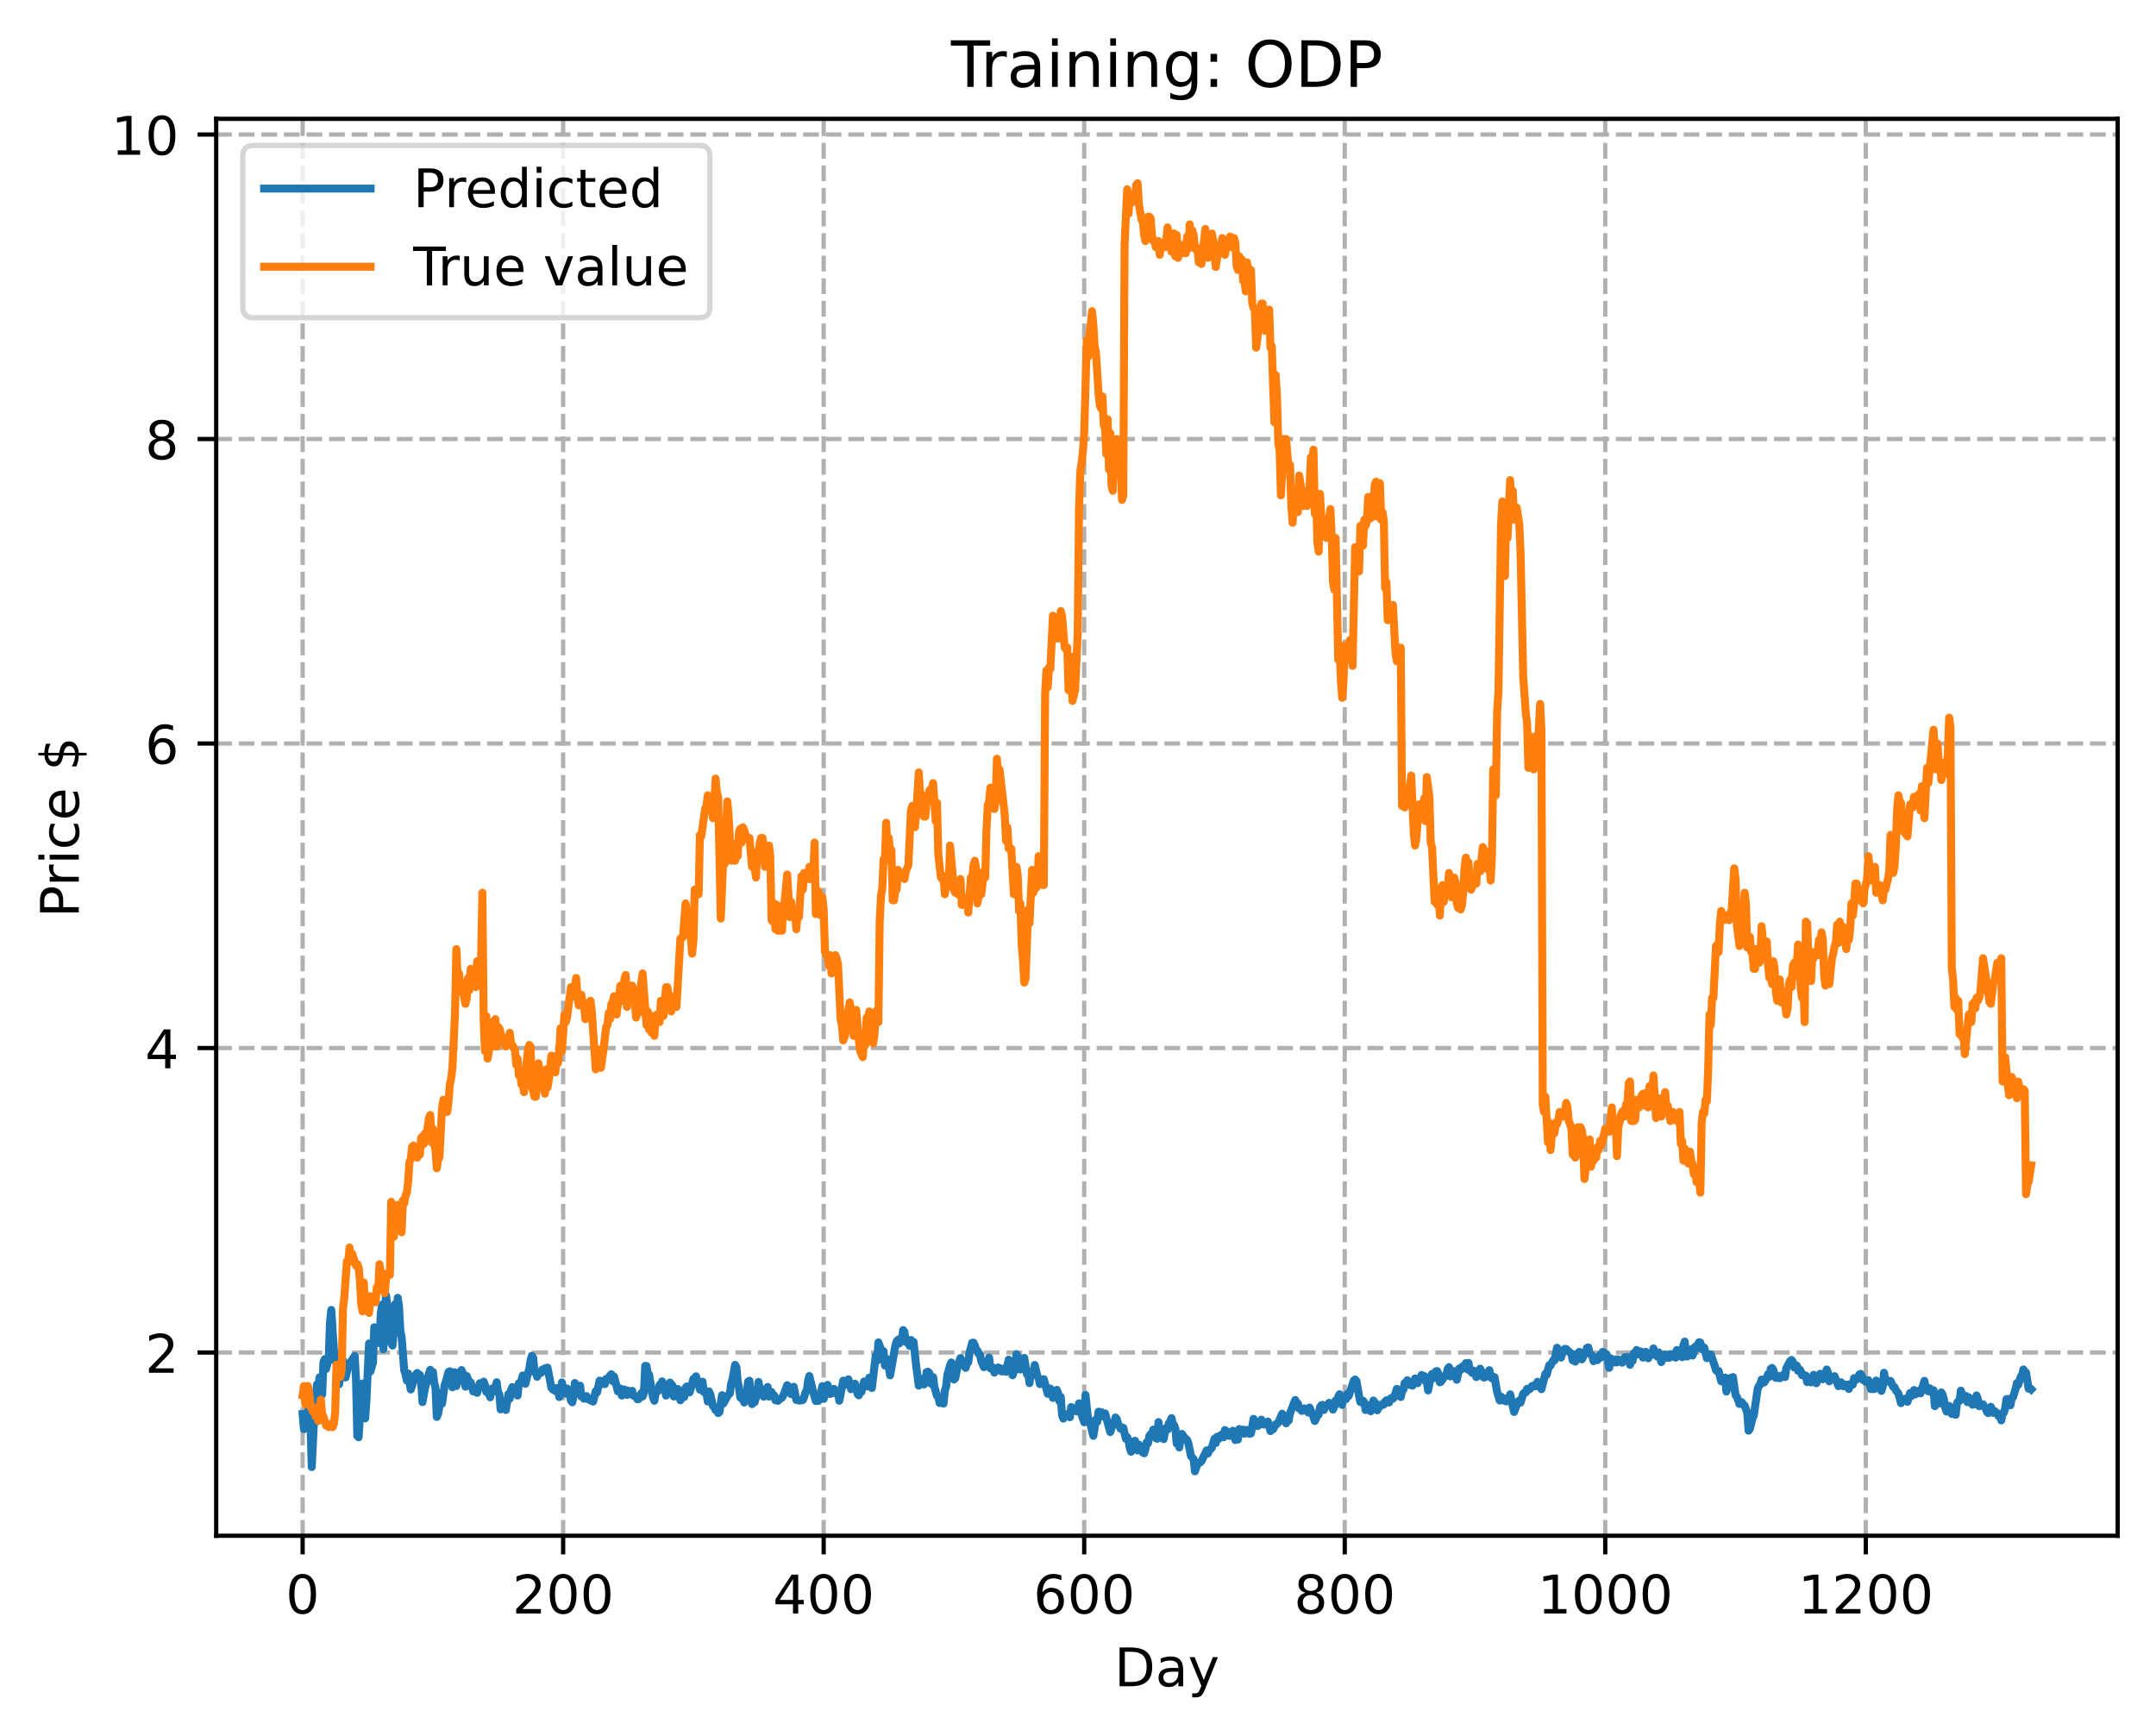 <?xml version="1.0" encoding="utf-8" standalone="no"?>
<!DOCTYPE svg PUBLIC "-//W3C//DTD SVG 1.1//EN"
  "http://www.w3.org/Graphics/SVG/1.1/DTD/svg11.dtd">
<!-- Created with matplotlib (https://matplotlib.org/) -->
<svg height="325.986pt" version="1.1" viewBox="0 0 404.923 325.986" width="404.923pt" xmlns="http://www.w3.org/2000/svg" xmlns:xlink="http://www.w3.org/1999/xlink">
 <defs>
  <style type="text/css">
*{stroke-linecap:butt;stroke-linejoin:round;}
  </style>
 </defs>
 <g id="figure_1">
  <g id="patch_1">
   <path d="M 0 325.986 
L 404.923 325.986 
L 404.923 0 
L 0 0 
z
" style="fill:#ffffff;"/>
  </g>
  <g id="axes_1">
   <g id="patch_2">
    <path d="M 40.603 288.43 
L 397.723 288.43 
L 397.723 22.318 
L 40.603 22.318 
z
" style="fill:#ffffff;"/>
   </g>
   <g id="matplotlib.axis_1">
    <g id="xtick_1">
     <g id="line2d_1">
      <path clip-path="url(#pf2eba9c710)" d="M 56.836 288.43 
L 56.836 22.318 
" style="fill:none;stroke:#b0b0b0;stroke-dasharray:2.96,1.28;stroke-dashoffset:0;stroke-width:0.8;"/>
     </g>
     <g id="line2d_2">
      <defs>
       <path d="M 0 0 
L 0 3.5 
" id="m6fe2420b99" style="stroke:#000000;stroke-width:0.8;"/>
      </defs>
      <g>
       <use style="stroke:#000000;stroke-width:0.8;" x="56.836" xlink:href="#m6fe2420b99" y="288.43"/>
      </g>
     </g>
     <g id="text_1">
      <!-- 0 -->
      <defs>
       <path d="M 31.781 66.406 
Q 24.172 66.406 20.328 58.906 
Q 16.5 51.422 16.5 36.375 
Q 16.5 21.391 20.328 13.891 
Q 24.172 6.391 31.781 6.391 
Q 39.453 6.391 43.281 13.891 
Q 47.125 21.391 47.125 36.375 
Q 47.125 51.422 43.281 58.906 
Q 39.453 66.406 31.781 66.406 
z
M 31.781 74.219 
Q 44.047 74.219 50.516 64.516 
Q 56.984 54.828 56.984 36.375 
Q 56.984 17.969 50.516 8.266 
Q 44.047 -1.422 31.781 -1.422 
Q 19.531 -1.422 13.062 8.266 
Q 6.594 17.969 6.594 36.375 
Q 6.594 54.828 13.062 64.516 
Q 19.531 74.219 31.781 74.219 
z
" id="DejaVuSans-48"/>
      </defs>
      <g transform="translate(53.655 303.029)scale(0.1 -0.1)">
       <use xlink:href="#DejaVuSans-48"/>
      </g>
     </g>
    </g>
    <g id="xtick_2">
     <g id="line2d_3">
      <path clip-path="url(#pf2eba9c710)" d="M 105.766 288.43 
L 105.766 22.318 
" style="fill:none;stroke:#b0b0b0;stroke-dasharray:2.96,1.28;stroke-dashoffset:0;stroke-width:0.8;"/>
     </g>
     <g id="line2d_4">
      <g>
       <use style="stroke:#000000;stroke-width:0.8;" x="105.766" xlink:href="#m6fe2420b99" y="288.43"/>
      </g>
     </g>
     <g id="text_2">
      <!-- 200 -->
      <defs>
       <path d="M 19.188 8.297 
L 53.609 8.297 
L 53.609 0 
L 7.328 0 
L 7.328 8.297 
Q 12.938 14.109 22.625 23.891 
Q 32.328 33.688 34.812 36.531 
Q 39.547 41.844 41.422 45.531 
Q 43.312 49.219 43.312 52.781 
Q 43.312 58.594 39.234 62.25 
Q 35.156 65.922 28.609 65.922 
Q 23.969 65.922 18.812 64.312 
Q 13.672 62.703 7.812 59.422 
L 7.812 69.391 
Q 13.766 71.781 18.938 73 
Q 24.125 74.219 28.422 74.219 
Q 39.75 74.219 46.484 68.547 
Q 53.219 62.891 53.219 53.422 
Q 53.219 48.922 51.531 44.891 
Q 49.859 40.875 45.406 35.406 
Q 44.188 33.984 37.641 27.219 
Q 31.109 20.453 19.188 8.297 
z
" id="DejaVuSans-50"/>
      </defs>
      <g transform="translate(96.223 303.029)scale(0.1 -0.1)">
       <use xlink:href="#DejaVuSans-50"/>
       <use x="63.623" xlink:href="#DejaVuSans-48"/>
       <use x="127.246" xlink:href="#DejaVuSans-48"/>
      </g>
     </g>
    </g>
    <g id="xtick_3">
     <g id="line2d_5">
      <path clip-path="url(#pf2eba9c710)" d="M 154.697 288.43 
L 154.697 22.318 
" style="fill:none;stroke:#b0b0b0;stroke-dasharray:2.96,1.28;stroke-dashoffset:0;stroke-width:0.8;"/>
     </g>
     <g id="line2d_6">
      <g>
       <use style="stroke:#000000;stroke-width:0.8;" x="154.697" xlink:href="#m6fe2420b99" y="288.43"/>
      </g>
     </g>
     <g id="text_3">
      <!-- 400 -->
      <defs>
       <path d="M 37.797 64.312 
L 12.891 25.391 
L 37.797 25.391 
z
M 35.203 72.906 
L 47.609 72.906 
L 47.609 25.391 
L 58.016 25.391 
L 58.016 17.188 
L 47.609 17.188 
L 47.609 0 
L 37.797 0 
L 37.797 17.188 
L 4.891 17.188 
L 4.891 26.703 
z
" id="DejaVuSans-52"/>
      </defs>
      <g transform="translate(145.153 303.029)scale(0.1 -0.1)">
       <use xlink:href="#DejaVuSans-52"/>
       <use x="63.623" xlink:href="#DejaVuSans-48"/>
       <use x="127.246" xlink:href="#DejaVuSans-48"/>
      </g>
     </g>
    </g>
    <g id="xtick_4">
     <g id="line2d_7">
      <path clip-path="url(#pf2eba9c710)" d="M 203.628 288.43 
L 203.628 22.318 
" style="fill:none;stroke:#b0b0b0;stroke-dasharray:2.96,1.28;stroke-dashoffset:0;stroke-width:0.8;"/>
     </g>
     <g id="line2d_8">
      <g>
       <use style="stroke:#000000;stroke-width:0.8;" x="203.628" xlink:href="#m6fe2420b99" y="288.43"/>
      </g>
     </g>
     <g id="text_4">
      <!-- 600 -->
      <defs>
       <path d="M 33.016 40.375 
Q 26.375 40.375 22.484 35.828 
Q 18.609 31.297 18.609 23.391 
Q 18.609 15.531 22.484 10.953 
Q 26.375 6.391 33.016 6.391 
Q 39.656 6.391 43.531 10.953 
Q 47.406 15.531 47.406 23.391 
Q 47.406 31.297 43.531 35.828 
Q 39.656 40.375 33.016 40.375 
z
M 52.594 71.297 
L 52.594 62.312 
Q 48.875 64.062 45.094 64.984 
Q 41.312 65.922 37.594 65.922 
Q 27.828 65.922 22.672 59.328 
Q 17.531 52.734 16.797 39.406 
Q 19.672 43.656 24.016 45.922 
Q 28.375 48.188 33.594 48.188 
Q 44.578 48.188 50.953 41.516 
Q 57.328 34.859 57.328 23.391 
Q 57.328 12.156 50.688 5.359 
Q 44.047 -1.422 33.016 -1.422 
Q 20.359 -1.422 13.672 8.266 
Q 6.984 17.969 6.984 36.375 
Q 6.984 53.656 15.188 63.938 
Q 23.391 74.219 37.203 74.219 
Q 40.922 74.219 44.703 73.484 
Q 48.484 72.75 52.594 71.297 
z
" id="DejaVuSans-54"/>
      </defs>
      <g transform="translate(194.084 303.029)scale(0.1 -0.1)">
       <use xlink:href="#DejaVuSans-54"/>
       <use x="63.623" xlink:href="#DejaVuSans-48"/>
       <use x="127.246" xlink:href="#DejaVuSans-48"/>
      </g>
     </g>
    </g>
    <g id="xtick_5">
     <g id="line2d_9">
      <path clip-path="url(#pf2eba9c710)" d="M 252.558 288.43 
L 252.558 22.318 
" style="fill:none;stroke:#b0b0b0;stroke-dasharray:2.96,1.28;stroke-dashoffset:0;stroke-width:0.8;"/>
     </g>
     <g id="line2d_10">
      <g>
       <use style="stroke:#000000;stroke-width:0.8;" x="252.558" xlink:href="#m6fe2420b99" y="288.43"/>
      </g>
     </g>
     <g id="text_5">
      <!-- 800 -->
      <defs>
       <path d="M 31.781 34.625 
Q 24.75 34.625 20.719 30.859 
Q 16.703 27.094 16.703 20.516 
Q 16.703 13.922 20.719 10.156 
Q 24.75 6.391 31.781 6.391 
Q 38.812 6.391 42.859 10.172 
Q 46.922 13.969 46.922 20.516 
Q 46.922 27.094 42.891 30.859 
Q 38.875 34.625 31.781 34.625 
z
M 21.922 38.812 
Q 15.578 40.375 12.031 44.719 
Q 8.5 49.078 8.5 55.328 
Q 8.5 64.062 14.719 69.141 
Q 20.953 74.219 31.781 74.219 
Q 42.672 74.219 48.875 69.141 
Q 55.078 64.062 55.078 55.328 
Q 55.078 49.078 51.531 44.719 
Q 48 40.375 41.703 38.812 
Q 48.828 37.156 52.797 32.312 
Q 56.781 27.484 56.781 20.516 
Q 56.781 9.906 50.312 4.234 
Q 43.844 -1.422 31.781 -1.422 
Q 19.734 -1.422 13.25 4.234 
Q 6.781 9.906 6.781 20.516 
Q 6.781 27.484 10.781 32.312 
Q 14.797 37.156 21.922 38.812 
z
M 18.312 54.391 
Q 18.312 48.734 21.844 45.562 
Q 25.391 42.391 31.781 42.391 
Q 38.141 42.391 41.719 45.562 
Q 45.312 48.734 45.312 54.391 
Q 45.312 60.062 41.719 63.234 
Q 38.141 66.406 31.781 66.406 
Q 25.391 66.406 21.844 63.234 
Q 18.312 60.062 18.312 54.391 
z
" id="DejaVuSans-56"/>
      </defs>
      <g transform="translate(243.015 303.029)scale(0.1 -0.1)">
       <use xlink:href="#DejaVuSans-56"/>
       <use x="63.623" xlink:href="#DejaVuSans-48"/>
       <use x="127.246" xlink:href="#DejaVuSans-48"/>
      </g>
     </g>
    </g>
    <g id="xtick_6">
     <g id="line2d_11">
      <path clip-path="url(#pf2eba9c710)" d="M 301.489 288.43 
L 301.489 22.318 
" style="fill:none;stroke:#b0b0b0;stroke-dasharray:2.96,1.28;stroke-dashoffset:0;stroke-width:0.8;"/>
     </g>
     <g id="line2d_12">
      <g>
       <use style="stroke:#000000;stroke-width:0.8;" x="301.489" xlink:href="#m6fe2420b99" y="288.43"/>
      </g>
     </g>
     <g id="text_6">
      <!-- 1000 -->
      <defs>
       <path d="M 12.406 8.297 
L 28.516 8.297 
L 28.516 63.922 
L 10.984 60.406 
L 10.984 69.391 
L 28.422 72.906 
L 38.281 72.906 
L 38.281 8.297 
L 54.391 8.297 
L 54.391 0 
L 12.406 0 
z
" id="DejaVuSans-49"/>
      </defs>
      <g transform="translate(288.764 303.029)scale(0.1 -0.1)">
       <use xlink:href="#DejaVuSans-49"/>
       <use x="63.623" xlink:href="#DejaVuSans-48"/>
       <use x="127.246" xlink:href="#DejaVuSans-48"/>
       <use x="190.869" xlink:href="#DejaVuSans-48"/>
      </g>
     </g>
    </g>
    <g id="xtick_7">
     <g id="line2d_13">
      <path clip-path="url(#pf2eba9c710)" d="M 350.419 288.43 
L 350.419 22.318 
" style="fill:none;stroke:#b0b0b0;stroke-dasharray:2.96,1.28;stroke-dashoffset:0;stroke-width:0.8;"/>
     </g>
     <g id="line2d_14">
      <g>
       <use style="stroke:#000000;stroke-width:0.8;" x="350.419" xlink:href="#m6fe2420b99" y="288.43"/>
      </g>
     </g>
     <g id="text_7">
      <!-- 1200 -->
      <g transform="translate(337.694 303.029)scale(0.1 -0.1)">
       <use xlink:href="#DejaVuSans-49"/>
       <use x="63.623" xlink:href="#DejaVuSans-50"/>
       <use x="127.246" xlink:href="#DejaVuSans-48"/>
       <use x="190.869" xlink:href="#DejaVuSans-48"/>
      </g>
     </g>
    </g>
    <g id="text_8">
     <!-- Day -->
     <defs>
      <path d="M 19.672 64.797 
L 19.672 8.109 
L 31.594 8.109 
Q 46.688 8.109 53.688 14.938 
Q 60.688 21.781 60.688 36.531 
Q 60.688 51.172 53.688 57.984 
Q 46.688 64.797 31.594 64.797 
z
M 9.812 72.906 
L 30.078 72.906 
Q 51.266 72.906 61.172 64.094 
Q 71.094 55.281 71.094 36.531 
Q 71.094 17.672 61.125 8.828 
Q 51.172 0 30.078 0 
L 9.812 0 
z
" id="DejaVuSans-68"/>
      <path d="M 34.281 27.484 
Q 23.391 27.484 19.188 25 
Q 14.984 22.516 14.984 16.5 
Q 14.984 11.719 18.141 8.906 
Q 21.297 6.109 26.703 6.109 
Q 34.188 6.109 38.703 11.406 
Q 43.219 16.703 43.219 25.484 
L 43.219 27.484 
z
M 52.203 31.203 
L 52.203 0 
L 43.219 0 
L 43.219 8.297 
Q 40.141 3.328 35.547 0.953 
Q 30.953 -1.422 24.312 -1.422 
Q 15.922 -1.422 10.953 3.297 
Q 6 8.016 6 15.922 
Q 6 25.141 12.172 29.828 
Q 18.359 34.516 30.609 34.516 
L 43.219 34.516 
L 43.219 35.406 
Q 43.219 41.609 39.141 45 
Q 35.062 48.391 27.688 48.391 
Q 23 48.391 18.547 47.266 
Q 14.109 46.141 10.016 43.891 
L 10.016 52.203 
Q 14.938 54.109 19.578 55.047 
Q 24.219 56 28.609 56 
Q 40.484 56 46.344 49.844 
Q 52.203 43.703 52.203 31.203 
z
" id="DejaVuSans-97"/>
      <path d="M 32.172 -5.078 
Q 28.375 -14.844 24.75 -17.812 
Q 21.141 -20.797 15.094 -20.797 
L 7.906 -20.797 
L 7.906 -13.281 
L 13.188 -13.281 
Q 16.891 -13.281 18.938 -11.516 
Q 21 -9.766 23.484 -3.219 
L 25.094 0.875 
L 2.984 54.688 
L 12.5 54.688 
L 29.594 11.922 
L 46.688 54.688 
L 56.203 54.688 
z
" id="DejaVuSans-121"/>
     </defs>
     <g transform="translate(209.29 316.707)scale(0.1 -0.1)">
      <use xlink:href="#DejaVuSans-68"/>
      <use x="77.002" xlink:href="#DejaVuSans-97"/>
      <use x="138.281" xlink:href="#DejaVuSans-121"/>
     </g>
    </g>
   </g>
   <g id="matplotlib.axis_2">
    <g id="ytick_1">
     <g id="line2d_15">
      <path clip-path="url(#pf2eba9c710)" d="M 40.603 254.023 
L 397.723 254.023 
" style="fill:none;stroke:#b0b0b0;stroke-dasharray:2.96,1.28;stroke-dashoffset:0;stroke-width:0.8;"/>
     </g>
     <g id="line2d_16">
      <defs>
       <path d="M 0 0 
L -3.5 0 
" id="m26abbe17be" style="stroke:#000000;stroke-width:0.8;"/>
      </defs>
      <g>
       <use style="stroke:#000000;stroke-width:0.8;" x="40.603" xlink:href="#m26abbe17be" y="254.023"/>
      </g>
     </g>
     <g id="text_9">
      <!-- 2 -->
      <g transform="translate(27.241 257.822)scale(0.1 -0.1)">
       <use xlink:href="#DejaVuSans-50"/>
      </g>
     </g>
    </g>
    <g id="ytick_2">
     <g id="line2d_17">
      <path clip-path="url(#pf2eba9c710)" d="M 40.603 196.833 
L 397.723 196.833 
" style="fill:none;stroke:#b0b0b0;stroke-dasharray:2.96,1.28;stroke-dashoffset:0;stroke-width:0.8;"/>
     </g>
     <g id="line2d_18">
      <g>
       <use style="stroke:#000000;stroke-width:0.8;" x="40.603" xlink:href="#m26abbe17be" y="196.833"/>
      </g>
     </g>
     <g id="text_10">
      <!-- 4 -->
      <g transform="translate(27.241 200.632)scale(0.1 -0.1)">
       <use xlink:href="#DejaVuSans-52"/>
      </g>
     </g>
    </g>
    <g id="ytick_3">
     <g id="line2d_19">
      <path clip-path="url(#pf2eba9c710)" d="M 40.603 139.643 
L 397.723 139.643 
" style="fill:none;stroke:#b0b0b0;stroke-dasharray:2.96,1.28;stroke-dashoffset:0;stroke-width:0.8;"/>
     </g>
     <g id="line2d_20">
      <g>
       <use style="stroke:#000000;stroke-width:0.8;" x="40.603" xlink:href="#m26abbe17be" y="139.643"/>
      </g>
     </g>
     <g id="text_11">
      <!-- 6 -->
      <g transform="translate(27.241 143.442)scale(0.1 -0.1)">
       <use xlink:href="#DejaVuSans-54"/>
      </g>
     </g>
    </g>
    <g id="ytick_4">
     <g id="line2d_21">
      <path clip-path="url(#pf2eba9c710)" d="M 40.603 82.454 
L 397.723 82.454 
" style="fill:none;stroke:#b0b0b0;stroke-dasharray:2.96,1.28;stroke-dashoffset:0;stroke-width:0.8;"/>
     </g>
     <g id="line2d_22">
      <g>
       <use style="stroke:#000000;stroke-width:0.8;" x="40.603" xlink:href="#m26abbe17be" y="82.454"/>
      </g>
     </g>
     <g id="text_12">
      <!-- 8 -->
      <g transform="translate(27.241 86.253)scale(0.1 -0.1)">
       <use xlink:href="#DejaVuSans-56"/>
      </g>
     </g>
    </g>
    <g id="ytick_5">
     <g id="line2d_23">
      <path clip-path="url(#pf2eba9c710)" d="M 40.603 25.264 
L 397.723 25.264 
" style="fill:none;stroke:#b0b0b0;stroke-dasharray:2.96,1.28;stroke-dashoffset:0;stroke-width:0.8;"/>
     </g>
     <g id="line2d_24">
      <g>
       <use style="stroke:#000000;stroke-width:0.8;" x="40.603" xlink:href="#m26abbe17be" y="25.264"/>
      </g>
     </g>
     <g id="text_13">
      <!-- 10 -->
      <g transform="translate(20.878 29.063)scale(0.1 -0.1)">
       <use xlink:href="#DejaVuSans-49"/>
       <use x="63.623" xlink:href="#DejaVuSans-48"/>
      </g>
     </g>
    </g>
    <g id="text_14">
     <!-- Price $ -->
     <defs>
      <path d="M 19.672 64.797 
L 19.672 37.406 
L 32.078 37.406 
Q 38.969 37.406 42.719 40.969 
Q 46.484 44.531 46.484 51.125 
Q 46.484 57.672 42.719 61.234 
Q 38.969 64.797 32.078 64.797 
z
M 9.812 72.906 
L 32.078 72.906 
Q 44.344 72.906 50.609 67.359 
Q 56.891 61.812 56.891 51.125 
Q 56.891 40.328 50.609 34.812 
Q 44.344 29.297 32.078 29.297 
L 19.672 29.297 
L 19.672 0 
L 9.812 0 
z
" id="DejaVuSans-80"/>
      <path d="M 41.109 46.297 
Q 39.594 47.172 37.812 47.578 
Q 36.031 48 33.891 48 
Q 26.266 48 22.188 43.047 
Q 18.109 38.094 18.109 28.812 
L 18.109 0 
L 9.078 0 
L 9.078 54.688 
L 18.109 54.688 
L 18.109 46.188 
Q 20.953 51.172 25.484 53.578 
Q 30.031 56 36.531 56 
Q 37.453 56 38.578 55.875 
Q 39.703 55.766 41.062 55.516 
z
" id="DejaVuSans-114"/>
      <path d="M 9.422 54.688 
L 18.406 54.688 
L 18.406 0 
L 9.422 0 
z
M 9.422 75.984 
L 18.406 75.984 
L 18.406 64.594 
L 9.422 64.594 
z
" id="DejaVuSans-105"/>
      <path d="M 48.781 52.594 
L 48.781 44.188 
Q 44.969 46.297 41.141 47.344 
Q 37.312 48.391 33.406 48.391 
Q 24.656 48.391 19.812 42.844 
Q 14.984 37.312 14.984 27.297 
Q 14.984 17.281 19.812 11.734 
Q 24.656 6.203 33.406 6.203 
Q 37.312 6.203 41.141 7.25 
Q 44.969 8.297 48.781 10.406 
L 48.781 2.094 
Q 45.016 0.344 40.984 -0.531 
Q 36.969 -1.422 32.422 -1.422 
Q 20.062 -1.422 12.781 6.344 
Q 5.516 14.109 5.516 27.297 
Q 5.516 40.672 12.859 48.328 
Q 20.219 56 33.016 56 
Q 37.156 56 41.109 55.141 
Q 45.062 54.297 48.781 52.594 
z
" id="DejaVuSans-99"/>
      <path d="M 56.203 29.594 
L 56.203 25.203 
L 14.891 25.203 
Q 15.484 15.922 20.484 11.062 
Q 25.484 6.203 34.422 6.203 
Q 39.594 6.203 44.453 7.469 
Q 49.312 8.734 54.109 11.281 
L 54.109 2.781 
Q 49.266 0.734 44.188 -0.344 
Q 39.109 -1.422 33.891 -1.422 
Q 20.797 -1.422 13.156 6.188 
Q 5.516 13.812 5.516 26.812 
Q 5.516 40.234 12.766 48.109 
Q 20.016 56 32.328 56 
Q 43.359 56 49.781 48.891 
Q 56.203 41.797 56.203 29.594 
z
M 47.219 32.234 
Q 47.125 39.594 43.094 43.984 
Q 39.062 48.391 32.422 48.391 
Q 24.906 48.391 20.391 44.141 
Q 15.875 39.891 15.188 32.172 
z
" id="DejaVuSans-101"/>
      <path id="DejaVuSans-32"/>
      <path d="M 33.797 -14.703 
L 28.906 -14.703 
L 28.859 0 
Q 23.734 0.094 18.609 1.188 
Q 13.484 2.297 8.297 4.5 
L 8.297 13.281 
Q 13.281 10.156 18.375 8.562 
Q 23.484 6.984 28.906 6.938 
L 28.906 29.203 
Q 18.109 30.953 13.203 35.156 
Q 8.297 39.359 8.297 46.688 
Q 8.297 54.641 13.625 59.219 
Q 18.953 63.812 28.906 64.5 
L 28.906 75.984 
L 33.797 75.984 
L 33.797 64.656 
Q 38.328 64.453 42.578 63.688 
Q 46.828 62.938 50.875 61.625 
L 50.875 53.078 
Q 46.828 55.125 42.547 56.25 
Q 38.281 57.375 33.797 57.562 
L 33.797 36.719 
Q 44.875 35.016 50.094 30.609 
Q 55.328 26.219 55.328 18.609 
Q 55.328 10.359 49.781 5.594 
Q 44.234 0.828 33.797 0.094 
z
M 28.906 37.594 
L 28.906 57.625 
Q 23.25 56.984 20.266 54.391 
Q 17.281 51.812 17.281 47.516 
Q 17.281 43.312 20.031 40.969 
Q 22.797 38.625 28.906 37.594 
z
M 33.797 28.219 
L 33.797 7.078 
Q 39.984 7.906 43.141 10.594 
Q 46.297 13.281 46.297 17.672 
Q 46.297 21.969 43.281 24.5 
Q 40.281 27.047 33.797 28.219 
z
" id="DejaVuSans-36"/>
     </defs>
     <g transform="translate(14.798 172.342)rotate(-90)scale(0.1 -0.1)">
      <use xlink:href="#DejaVuSans-80"/>
      <use x="58.553" xlink:href="#DejaVuSans-114"/>
      <use x="99.666" xlink:href="#DejaVuSans-105"/>
      <use x="127.449" xlink:href="#DejaVuSans-99"/>
      <use x="182.43" xlink:href="#DejaVuSans-101"/>
      <use x="243.953" xlink:href="#DejaVuSans-32"/>
      <use x="275.74" xlink:href="#DejaVuSans-36"/>
     </g>
    </g>
   </g>
   <g id="line2d_25">
    <path clip-path="url(#pf2eba9c710)" d="M 56.836 265.565 
L 57.081 268.419 
L 57.325 265.668 
L 57.57 265.759 
L 57.814 265.674 
L 58.059 263.025 
L 58.304 266.936 
L 58.548 275.533 
L 59.038 265.59 
L 59.527 260.016 
L 59.772 260.663 
L 60.016 258.68 
L 60.261 261.906 
L 60.506 261.911 
L 60.75 255.802 
L 60.995 255.269 
L 61.24 257.109 
L 61.729 255.21 
L 61.974 248.406 
L 62.218 246.028 
L 62.708 253.482 
L 62.952 255.619 
L 63.197 254.684 
L 63.441 258.834 
L 63.686 259.99 
L 64.175 256.622 
L 64.42 255.528 
L 64.909 258.709 
L 65.399 256.521 
L 65.643 256.002 
L 65.888 255.747 
L 66.622 254.668 
L 66.867 259.234 
L 67.111 269.676 
L 67.356 269.939 
L 67.845 262.25 
L 68.09 259.835 
L 68.579 266.388 
L 68.824 262.937 
L 69.313 252.324 
L 69.558 257.584 
L 70.047 255.931 
L 70.292 249.273 
L 70.781 251.338 
L 71.27 252.249 
L 71.515 246.692 
L 71.76 245.025 
L 72.004 253.416 
L 72.494 243.238 
L 72.738 245.167 
L 72.983 249.845 
L 73.472 252.165 
L 73.717 252.712 
L 73.962 249.601 
L 74.206 244.93 
L 74.451 247.88 
L 74.696 243.747 
L 74.94 245.396 
L 75.185 249.955 
L 75.429 251.124 
L 75.919 257.384 
L 76.163 258.034 
L 76.408 259.307 
L 76.653 257.959 
L 77.142 260.959 
L 77.876 258.866 
L 78.121 258.132 
L 78.365 257.859 
L 78.61 258.679 
L 78.855 258.208 
L 79.099 259.495 
L 79.344 263.335 
L 79.833 260.612 
L 80.567 257.945 
L 80.812 257.27 
L 81.056 257.964 
L 81.301 257.658 
L 81.546 259.704 
L 81.79 260.615 
L 82.035 266.118 
L 82.28 265.556 
L 82.524 264.076 
L 82.769 261.705 
L 83.014 263.629 
L 83.503 260.177 
L 83.748 259.447 
L 84.237 257.673 
L 84.482 257.544 
L 84.726 258.673 
L 84.971 260.554 
L 85.216 257.733 
L 85.46 257.748 
L 85.705 260.322 
L 86.194 257.815 
L 86.439 258.52 
L 86.684 257.317 
L 86.928 257.902 
L 87.417 260.44 
L 87.662 258.43 
L 88.151 259.74 
L 88.396 259.61 
L 88.885 261.333 
L 89.13 261.247 
L 89.375 260.995 
L 89.619 261.597 
L 90.109 259.791 
L 90.353 260.186 
L 90.843 259.481 
L 91.087 260.15 
L 91.332 261.43 
L 91.577 261.397 
L 91.821 261.795 
L 92.066 262.432 
L 92.311 260.843 
L 92.555 261.013 
L 92.8 260.61 
L 93.044 260.699 
L 93.289 259.599 
L 93.534 261.542 
L 93.778 261.827 
L 94.023 264.704 
L 94.268 264.553 
L 94.512 263.309 
L 94.757 264.441 
L 95.002 264.813 
L 95.491 261.81 
L 95.736 262.693 
L 95.98 261.055 
L 96.225 260.508 
L 96.47 261.568 
L 96.714 260.617 
L 96.959 260.985 
L 97.204 262.106 
L 97.448 259.781 
L 97.693 259.672 
L 97.938 259.254 
L 98.182 258.33 
L 98.427 259.713 
L 98.672 259.892 
L 99.161 257.883 
L 99.405 257.093 
L 99.65 255.49 
L 99.895 254.629 
L 100.139 255.006 
L 100.384 257.7 
L 100.629 257.587 
L 100.873 258.575 
L 101.118 257.68 
L 101.363 257.844 
L 101.607 257.862 
L 101.852 257.23 
L 102.097 257.381 
L 102.341 257.003 
L 102.831 256.859 
L 103.565 260.658 
L 103.809 260.955 
L 104.054 260.775 
L 104.299 261.235 
L 104.543 260.698 
L 104.788 261.002 
L 105.032 262.386 
L 105.277 261.918 
L 105.522 259.638 
L 106.011 261.671 
L 106.256 261.732 
L 106.5 260.792 
L 106.99 261.805 
L 107.234 263.077 
L 107.479 263.373 
L 107.724 262.139 
L 107.968 259.753 
L 108.213 261.388 
L 108.458 261.661 
L 108.702 261.281 
L 108.947 260.246 
L 109.192 262.309 
L 109.436 262.276 
L 109.681 262.7 
L 110.17 262.208 
L 110.415 262.749 
L 111.393 263.236 
L 111.883 261.278 
L 112.127 261.543 
L 112.617 259.298 
L 113.106 259.421 
L 113.351 259.949 
L 113.595 259.952 
L 113.84 258.969 
L 114.085 259.082 
L 114.574 258.352 
L 114.819 258.105 
L 115.063 259.401 
L 115.308 258.514 
L 115.797 260.325 
L 116.042 261.317 
L 116.287 260.74 
L 116.531 260.789 
L 116.776 262.102 
L 117.02 261.946 
L 117.265 260.967 
L 117.51 261.212 
L 117.754 261.98 
L 117.999 261.194 
L 118.244 261.836 
L 118.488 261.335 
L 118.733 261.214 
L 118.978 262.129 
L 119.467 262.323 
L 119.712 262.812 
L 119.956 262.767 
L 120.201 262.412 
L 120.446 261.667 
L 120.69 262.283 
L 120.935 261.606 
L 121.18 256.527 
L 121.424 256.56 
L 121.669 258.071 
L 121.914 258.16 
L 122.403 261.169 
L 122.648 262.436 
L 122.892 263.082 
L 123.137 261.64 
L 123.626 261.209 
L 123.871 260.1 
L 124.115 260.247 
L 124.36 259.44 
L 124.605 260.934 
L 124.849 260.627 
L 125.094 262.112 
L 125.583 260.12 
L 125.828 259.659 
L 126.317 260.248 
L 126.562 262.284 
L 126.807 261.282 
L 127.296 260.87 
L 127.785 262.99 
L 128.275 262.213 
L 128.519 262.372 
L 128.764 260.627 
L 129.008 260.394 
L 129.253 261.356 
L 129.498 261.513 
L 129.742 260.81 
L 130.232 258.977 
L 130.476 259.287 
L 130.721 258.493 
L 130.966 259.43 
L 131.21 259.855 
L 131.455 261.003 
L 131.7 259.731 
L 131.944 259.5 
L 132.189 261.447 
L 132.434 261.242 
L 132.678 261.632 
L 132.923 263.214 
L 133.168 261.322 
L 133.412 261.9 
L 133.902 264.09 
L 134.146 264.31 
L 134.391 264.848 
L 134.636 264.533 
L 134.88 265.397 
L 135.125 265.197 
L 135.614 262.034 
L 135.859 263.591 
L 136.593 262.256 
L 137.082 261.68 
L 137.327 259.826 
L 137.571 259.066 
L 138.061 256.339 
L 138.305 256.776 
L 138.55 259.463 
L 138.795 260.656 
L 139.039 262.481 
L 139.284 262.658 
L 139.529 262.689 
L 139.773 263.418 
L 140.018 262.003 
L 140.263 261.499 
L 140.507 259.476 
L 140.752 259.319 
L 140.996 262.346 
L 141.241 263.702 
L 141.486 262.706 
L 141.73 263.349 
L 142.22 261.717 
L 142.464 259.545 
L 142.709 261.226 
L 142.954 260.823 
L 143.443 262.319 
L 143.932 261.963 
L 144.177 260.49 
L 144.422 262.294 
L 144.666 261.658 
L 144.911 261.442 
L 145.156 262.221 
L 145.4 262.067 
L 145.645 263.005 
L 145.89 262.798 
L 146.134 263.088 
L 146.379 262.789 
L 146.868 262.498 
L 147.113 262.09 
L 147.847 260.154 
L 148.336 260.788 
L 148.581 261.835 
L 148.825 260.695 
L 149.07 260.456 
L 149.559 262.935 
L 149.804 262.857 
L 150.049 263.044 
L 150.538 263.012 
L 150.783 262.938 
L 151.027 262.393 
L 151.272 261.528 
L 151.517 261.268 
L 151.761 259.368 
L 152.006 258.435 
L 152.74 261.464 
L 153.229 263.145 
L 153.474 262.235 
L 153.718 263.106 
L 153.963 262.004 
L 154.208 261.416 
L 154.452 260.332 
L 154.697 262.739 
L 155.431 260.108 
L 155.92 261.808 
L 156.165 261.114 
L 156.41 261.656 
L 156.654 260.85 
L 156.899 261.499 
L 157.388 261.394 
L 157.633 263.081 
L 158.367 259.311 
L 158.612 260.023 
L 158.856 259.431 
L 159.101 260.046 
L 159.345 259.051 
L 159.835 260.908 
L 160.079 260.435 
L 160.324 260.485 
L 160.569 259.875 
L 160.813 260.58 
L 161.058 261.816 
L 161.303 262.059 
L 161.547 260.836 
L 161.792 261.417 
L 162.281 259.464 
L 162.526 260.205 
L 162.771 260.062 
L 163.015 260.402 
L 163.26 258.738 
L 163.749 260.682 
L 164.483 254.562 
L 164.728 255.556 
L 164.972 252.119 
L 165.462 253.429 
L 165.951 253.788 
L 166.196 256.462 
L 166.685 255.302 
L 167.174 258.307 
L 168.153 252.723 
L 168.398 251.922 
L 168.642 251.636 
L 168.887 252.333 
L 169.132 251.362 
L 169.376 251.906 
L 169.621 249.815 
L 169.866 250.174 
L 170.11 252.023 
L 170.355 251.766 
L 170.844 252.782 
L 171.089 251.66 
L 171.333 252.759 
L 171.578 252.044 
L 172.067 256.528 
L 172.557 260.243 
L 172.801 259.09 
L 173.046 258.965 
L 173.291 259.799 
L 173.535 260.022 
L 173.78 259.808 
L 174.025 257.698 
L 174.269 257.624 
L 174.514 257.836 
L 175.003 259.962 
L 175.248 258.648 
L 175.493 260.481 
L 175.982 262.178 
L 176.227 262.287 
L 176.471 263.505 
L 176.716 263.192 
L 176.96 263.527 
L 177.205 263.618 
L 177.45 261.156 
L 177.694 260.423 
L 177.939 258.176 
L 178.428 256.453 
L 178.673 255.892 
L 178.918 256.652 
L 179.162 259.099 
L 179.407 258.852 
L 179.896 256.412 
L 180.386 255.061 
L 180.63 255.599 
L 180.875 256.433 
L 181.12 256.439 
L 181.364 256.907 
L 181.609 256.011 
L 181.854 255.87 
L 182.098 254.024 
L 182.588 252.198 
L 182.832 252.169 
L 183.077 252.657 
L 183.321 253.447 
L 183.566 253.665 
L 183.811 254.289 
L 184.055 254.364 
L 184.3 255.668 
L 184.789 256.771 
L 185.034 256.088 
L 185.523 255.965 
L 185.768 254.968 
L 186.013 257 
L 186.257 256.787 
L 186.502 256.848 
L 186.747 257.8 
L 186.991 257.054 
L 187.236 257.239 
L 187.481 256.829 
L 187.725 256.924 
L 187.97 257.512 
L 188.215 257.582 
L 188.459 257.045 
L 188.948 257.65 
L 189.438 255.369 
L 189.682 257.039 
L 189.927 256.997 
L 190.172 258.295 
L 190.661 256.946 
L 190.906 254.34 
L 191.15 254.767 
L 191.395 255.734 
L 191.64 257.215 
L 191.884 256.558 
L 192.129 255.298 
L 192.374 255.038 
L 192.863 258.095 
L 193.108 257.991 
L 193.352 259.777 
L 193.597 257.729 
L 193.842 257.8 
L 194.086 258.029 
L 194.331 256.36 
L 194.82 258.456 
L 195.065 258.812 
L 195.309 259.962 
L 195.554 259.848 
L 196.043 259.031 
L 196.777 261.777 
L 197.022 260.891 
L 197.267 260.793 
L 197.756 262.552 
L 198.001 262.231 
L 198.245 262.309 
L 198.49 261.039 
L 198.735 261.691 
L 198.979 263.189 
L 199.224 262.372 
L 199.469 265.82 
L 199.713 266.433 
L 199.958 265.801 
L 200.447 265.792 
L 200.692 265.467 
L 200.936 266.176 
L 201.181 264.258 
L 201.915 264.704 
L 202.16 265.053 
L 202.404 264.837 
L 202.649 263.565 
L 202.894 265.11 
L 203.138 265.674 
L 203.628 267.13 
L 203.872 261.989 
L 204.362 266.654 
L 204.606 266.712 
L 205.34 269.674 
L 205.83 266.614 
L 206.074 267.018 
L 206.319 265.132 
L 206.563 265.559 
L 206.808 265.205 
L 207.053 265.386 
L 207.297 266.065 
L 207.542 265.451 
L 208.521 268.964 
L 209.01 267.466 
L 209.255 267.467 
L 209.499 266.224 
L 209.744 266.511 
L 209.989 267.393 
L 210.478 268.351 
L 210.723 268.182 
L 210.967 268.149 
L 211.457 270.234 
L 211.701 269.916 
L 211.946 270.478 
L 212.191 271.97 
L 212.435 272.661 
L 212.68 271.872 
L 212.924 271.856 
L 213.169 270.591 
L 213.658 272.41 
L 213.903 271.312 
L 214.392 272.066 
L 214.637 272.801 
L 214.882 272.952 
L 215.126 272.125 
L 215.371 270.887 
L 215.616 271.058 
L 215.86 269.71 
L 216.105 269.35 
L 216.35 269.393 
L 216.594 268.503 
L 217.084 270.085 
L 217.328 270.234 
L 217.573 267.088 
L 217.818 269.316 
L 218.062 269.792 
L 218.307 269.818 
L 218.551 270.287 
L 218.796 268.9 
L 219.041 268.16 
L 219.285 268.496 
L 219.53 267.274 
L 219.775 267.036 
L 220.019 266.345 
L 220.264 267.393 
L 220.509 267.662 
L 220.753 268.366 
L 220.998 271.125 
L 221.243 269.609 
L 221.487 271.853 
L 221.732 269.986 
L 221.977 269.307 
L 222.466 270.012 
L 222.955 270.434 
L 223.2 271.139 
L 223.689 273.495 
L 224.179 274.028 
L 224.423 276.334 
L 224.912 274.931 
L 225.402 274.669 
L 225.646 274.428 
L 226.625 272.399 
L 226.87 272.98 
L 227.114 272.307 
L 227.359 272.187 
L 227.604 271.9 
L 228.093 270.221 
L 228.338 271.027 
L 228.582 269.849 
L 228.827 270.278 
L 229.072 270.034 
L 229.316 269.516 
L 229.561 269.384 
L 229.806 269.939 
L 230.05 268.587 
L 230.295 268.765 
L 230.784 269.658 
L 231.029 269.467 
L 231.273 269.693 
L 231.518 268.719 
L 231.763 269.182 
L 232.007 270.455 
L 232.252 269.964 
L 232.497 270.375 
L 232.741 268.394 
L 232.986 269.117 
L 233.231 268.657 
L 233.475 268.502 
L 233.72 269.27 
L 234.209 268.562 
L 234.454 268.673 
L 234.699 269.29 
L 234.943 269.226 
L 235.433 266.483 
L 236.167 267.827 
L 236.411 267.682 
L 236.9 266.632 
L 237.39 267.549 
L 237.634 267.154 
L 237.879 267.247 
L 238.124 266.995 
L 238.613 268.781 
L 238.858 268.128 
L 239.102 268.443 
L 239.592 267.476 
L 239.836 267.444 
L 240.081 267.191 
L 240.815 265.512 
L 241.304 266.953 
L 241.549 267.317 
L 241.794 266.429 
L 242.038 266.788 
L 242.283 265.416 
L 243.261 262.937 
L 243.506 263.517 
L 243.751 263.584 
L 243.995 264.547 
L 244.24 264.636 
L 244.485 264.989 
L 244.729 264.893 
L 244.974 264.516 
L 245.463 264.778 
L 245.708 265.289 
L 245.953 264.355 
L 246.687 266.12 
L 246.931 266.888 
L 247.176 266.416 
L 247.421 265.679 
L 247.665 265.685 
L 247.91 264.306 
L 248.155 263.926 
L 248.399 263.848 
L 248.644 264.81 
L 248.888 264.241 
L 249.133 263.958 
L 249.378 263.986 
L 249.622 263.471 
L 249.867 263.592 
L 250.356 264.745 
L 250.601 264.171 
L 250.846 263.026 
L 251.09 263.363 
L 251.335 262.313 
L 251.58 261.859 
L 251.824 263.201 
L 252.069 263.861 
L 252.314 262.537 
L 252.558 262.452 
L 252.803 262.781 
L 253.048 261.793 
L 253.292 262.199 
L 254.271 259.278 
L 254.515 259.096 
L 254.76 259.381 
L 255.249 262.195 
L 255.494 263.33 
L 255.983 263.075 
L 256.228 263.355 
L 256.473 264.825 
L 256.717 264.107 
L 256.962 263.935 
L 257.207 264.79 
L 257.451 265.06 
L 257.941 263.035 
L 258.43 263.703 
L 258.675 264.876 
L 259.164 263.866 
L 259.409 264.005 
L 259.653 263.699 
L 259.898 263.793 
L 260.143 263.234 
L 260.387 262.993 
L 260.632 263.077 
L 260.876 263.426 
L 261.121 262.711 
L 261.366 262.529 
L 261.61 262.696 
L 261.855 262.413 
L 262.344 260.844 
L 262.589 261.933 
L 263.078 262.38 
L 263.323 261.209 
L 263.568 260.997 
L 263.812 259.756 
L 264.057 259.642 
L 264.302 259.231 
L 264.546 259.842 
L 264.791 260.117 
L 265.036 259.817 
L 265.28 260.24 
L 265.77 258.895 
L 266.014 259.098 
L 266.259 259.782 
L 266.503 258.972 
L 266.748 258.784 
L 266.993 258.237 
L 267.237 258.746 
L 267.482 258.431 
L 267.727 259.423 
L 267.971 259.41 
L 268.216 261.142 
L 268.705 258.546 
L 268.95 258.041 
L 269.195 258.844 
L 269.439 257.986 
L 269.684 257.555 
L 269.929 257.508 
L 270.173 258.095 
L 270.418 259.606 
L 270.663 259.485 
L 271.397 258.352 
L 271.641 258.326 
L 271.886 257.124 
L 272.131 256.765 
L 272.375 258.513 
L 272.62 258.34 
L 273.109 257.514 
L 273.598 259.138 
L 274.088 257.006 
L 274.332 257.29 
L 274.577 256.718 
L 274.822 256.708 
L 275.311 256.015 
L 275.556 257.161 
L 275.8 255.983 
L 276.045 257.392 
L 276.534 257.876 
L 276.779 257.423 
L 277.024 257.735 
L 277.268 258.637 
L 277.513 258.453 
L 278.002 257.046 
L 278.247 257.639 
L 278.491 258.552 
L 278.736 258.731 
L 278.981 258.634 
L 279.225 257.819 
L 279.47 257.809 
L 279.715 257.336 
L 279.959 258.465 
L 280.204 258.881 
L 280.449 258.568 
L 280.693 258.646 
L 281.183 261.467 
L 281.672 263.036 
L 281.917 262.308 
L 282.161 262.531 
L 282.406 263.046 
L 282.651 262.721 
L 282.895 263.2 
L 283.14 262.565 
L 283.385 262.59 
L 283.629 261.868 
L 284.363 265.187 
L 285.097 263.266 
L 285.342 263.027 
L 285.586 263.42 
L 286.076 261.74 
L 286.32 261.52 
L 286.565 261.51 
L 286.81 260.829 
L 287.054 261.021 
L 287.299 260.899 
L 287.788 260.282 
L 288.278 260.364 
L 288.767 259.521 
L 289.012 260.423 
L 289.256 260.179 
L 289.501 260.909 
L 290.235 258.033 
L 290.479 258.208 
L 290.969 256.389 
L 291.213 256.466 
L 291.703 255.484 
L 291.947 255.498 
L 292.437 253.123 
L 293.171 254.976 
L 293.66 253.512 
L 293.905 253.326 
L 294.149 253.371 
L 295.128 254.257 
L 295.373 255.484 
L 295.617 255.019 
L 295.862 255.737 
L 296.106 254.285 
L 296.351 254.233 
L 296.596 253.9 
L 297.085 255.314 
L 297.33 254.846 
L 297.574 253.924 
L 297.819 254.052 
L 298.064 253.142 
L 298.308 253.061 
L 298.553 254.26 
L 298.798 254.345 
L 299.042 254.631 
L 299.287 255.644 
L 299.532 255.216 
L 299.776 255.039 
L 300.021 255.451 
L 300.266 254.79 
L 300.51 254.465 
L 300.755 254.941 
L 301 253.908 
L 301.244 254.025 
L 301.489 254.272 
L 301.734 254.353 
L 302.223 256.903 
L 302.467 255.092 
L 302.712 255.472 
L 302.957 255.532 
L 303.201 255.898 
L 303.446 255.309 
L 303.691 255.876 
L 303.935 255.305 
L 304.669 255.932 
L 305.159 254.909 
L 305.403 254.999 
L 305.648 254.844 
L 306.137 256.33 
L 306.382 255.398 
L 306.627 255.594 
L 306.871 254.121 
L 307.116 254.547 
L 307.361 253.549 
L 307.605 254.32 
L 307.85 254.369 
L 308.094 253.806 
L 308.339 254.104 
L 308.584 254.974 
L 308.828 254.654 
L 309.073 253.888 
L 309.318 254.368 
L 309.562 255.101 
L 309.807 254.393 
L 310.052 254.546 
L 310.296 254.43 
L 310.541 253.251 
L 310.786 254.317 
L 311.03 253.992 
L 311.275 254.794 
L 311.52 254.005 
L 311.764 254.731 
L 312.009 255.819 
L 312.498 254.655 
L 312.743 254.385 
L 312.988 254.998 
L 313.232 254.88 
L 313.477 255.033 
L 313.722 254.335 
L 313.966 254.436 
L 314.211 254.293 
L 314.455 254.853 
L 314.7 254.977 
L 314.945 253.548 
L 315.189 254.269 
L 315.434 253.642 
L 315.923 254.888 
L 316.168 252.658 
L 316.413 251.961 
L 316.657 254.761 
L 316.902 254.757 
L 317.147 253.898 
L 317.391 254.473 
L 317.636 253.396 
L 317.881 254.596 
L 318.125 253.977 
L 318.37 252.926 
L 318.615 252.944 
L 319.104 252.089 
L 319.349 252.155 
L 319.593 253.391 
L 319.838 252.994 
L 320.082 253.107 
L 320.572 255.082 
L 320.816 254.531 
L 321.306 254.365 
L 322.04 256.515 
L 322.284 257.345 
L 322.529 257.569 
L 322.774 257.485 
L 323.263 259.428 
L 323.752 259.273 
L 323.997 258.725 
L 324.242 261.355 
L 324.486 260.453 
L 324.731 260.151 
L 324.976 258.79 
L 325.22 258.813 
L 325.465 258.628 
L 325.954 262.01 
L 326.199 262.317 
L 326.688 263.685 
L 326.933 263.274 
L 327.177 263.398 
L 327.422 263.855 
L 327.667 263.988 
L 328.156 265.349 
L 328.401 268.694 
L 328.645 268.352 
L 329.135 266.399 
L 329.379 265.868 
L 330.113 260.851 
L 330.358 260.254 
L 330.603 260.037 
L 330.847 259.101 
L 331.092 259.226 
L 331.337 259.646 
L 331.581 259.278 
L 332.07 258.065 
L 332.315 258.582 
L 332.56 257.093 
L 332.804 256.912 
L 333.049 257.268 
L 333.294 258.27 
L 333.538 258.787 
L 333.783 258.792 
L 334.028 258.417 
L 334.272 258.845 
L 334.762 258.421 
L 335.006 258.123 
L 335.251 258.633 
L 335.496 256.966 
L 336.23 255.594 
L 336.474 255.43 
L 336.719 255.733 
L 336.964 256.837 
L 337.208 256.424 
L 337.453 256.472 
L 337.698 257.45 
L 337.942 257.154 
L 338.187 257.453 
L 338.431 258.273 
L 338.676 258.128 
L 338.921 258.446 
L 339.165 258.355 
L 339.41 259.585 
L 339.899 259.081 
L 340.144 259.631 
L 340.633 258.204 
L 340.878 259.534 
L 341.123 259.794 
L 341.367 259.232 
L 341.612 259.024 
L 341.857 258.008 
L 342.101 258.71 
L 342.346 259.042 
L 342.591 258.758 
L 343.08 257.206 
L 343.325 257.832 
L 343.569 259.43 
L 344.058 258.672 
L 344.303 258.843 
L 344.548 258.459 
L 345.282 260.337 
L 345.526 260.082 
L 345.771 259.609 
L 346.016 260.278 
L 346.26 260.366 
L 346.505 260.029 
L 346.75 260.119 
L 346.994 260.05 
L 347.239 260.867 
L 347.484 259.965 
L 347.973 260.06 
L 348.218 258.836 
L 348.462 259.217 
L 348.952 258.895 
L 349.196 258.157 
L 349.441 258.033 
L 349.686 258.372 
L 349.93 259.202 
L 350.175 259.282 
L 350.419 259.542 
L 350.664 259.559 
L 350.909 259.213 
L 351.398 260.898 
L 351.643 260.534 
L 351.887 260.902 
L 352.132 260.827 
L 352.377 259.286 
L 352.621 260.218 
L 352.866 260.054 
L 353.355 261.232 
L 353.6 260.453 
L 353.845 257.83 
L 354.089 259.26 
L 354.579 259.294 
L 354.823 259.55 
L 355.068 259.362 
L 355.557 260.461 
L 355.802 260.504 
L 356.046 261.084 
L 356.536 261.702 
L 357.025 263.529 
L 357.514 262.874 
L 357.759 262.713 
L 358.004 262.908 
L 358.248 263.275 
L 358.738 261.623 
L 358.982 262.197 
L 359.227 261.853 
L 359.472 261.075 
L 359.716 261.9 
L 359.961 261.366 
L 360.206 261.411 
L 360.45 261.17 
L 360.695 261.697 
L 361.429 259.345 
L 361.674 260.595 
L 362.163 261.304 
L 362.407 260.732 
L 362.652 261.438 
L 362.897 261.499 
L 363.141 261.092 
L 363.386 264.093 
L 363.631 263.613 
L 363.875 263.489 
L 364.12 263.63 
L 364.365 262.119 
L 364.609 261.509 
L 364.854 261.969 
L 365.099 262.865 
L 365.343 264.446 
L 365.588 265.101 
L 365.833 264.785 
L 366.077 264.06 
L 366.322 264.35 
L 366.567 265.559 
L 366.811 265.323 
L 367.056 265.623 
L 367.301 265.72 
L 367.545 263.543 
L 367.79 263.179 
L 368.034 263.093 
L 368.279 261.172 
L 368.768 262.75 
L 369.013 262.261 
L 369.258 262.181 
L 369.502 263.345 
L 369.747 262.426 
L 370.236 263.075 
L 370.481 263.827 
L 370.726 263.76 
L 371.215 262.083 
L 371.46 262.711 
L 371.704 264.099 
L 372.194 263.749 
L 372.438 263.754 
L 372.683 264.253 
L 372.928 264.457 
L 373.172 265.18 
L 373.417 265.398 
L 373.662 265.035 
L 373.906 264.213 
L 374.395 265.356 
L 374.64 265.026 
L 375.129 265.432 
L 375.374 265.978 
L 375.619 265.798 
L 375.863 266.774 
L 376.108 265.424 
L 376.353 265.306 
L 376.597 264.506 
L 376.842 262.767 
L 377.087 262.743 
L 377.331 263.813 
L 377.576 263.928 
L 377.821 262.641 
L 378.065 262.424 
L 378.555 260.845 
L 378.799 259.773 
L 379.044 260.09 
L 379.533 258.545 
L 379.778 258.216 
L 380.022 257.203 
L 380.267 258.091 
L 380.512 257.761 
L 381.001 260.828 
L 381.246 260.697 
L 381.49 260.933 
L 381.49 260.933 
" style="fill:none;stroke:#1f77b4;stroke-linecap:square;stroke-width:1.5;"/>
   </g>
   <g id="line2d_26">
    <path clip-path="url(#pf2eba9c710)" d="M 56.836 262.029 
L 57.081 260.314 
L 57.325 263.745 
L 57.57 262.601 
L 57.814 260.314 
L 58.059 261.457 
L 58.304 264.031 
L 58.793 265.175 
L 59.038 264.317 
L 59.282 266.033 
L 59.527 265.461 
L 59.772 266.89 
L 60.261 262.887 
L 60.506 265.747 
L 60.75 266.033 
L 61.24 267.748 
L 61.484 267.462 
L 61.729 268.034 
L 61.974 267.462 
L 62.218 267.462 
L 62.463 268.034 
L 62.708 267.462 
L 62.952 265.175 
L 63.197 256.31 
L 63.441 258.026 
L 63.686 257.454 
L 63.931 258.598 
L 64.175 257.168 
L 64.42 245.73 
L 64.665 243.729 
L 65.154 236.866 
L 65.399 237.152 
L 65.643 234.292 
L 65.888 236.58 
L 66.133 235.436 
L 66.867 237.724 
L 67.111 237.438 
L 67.356 238.01 
L 67.601 240.583 
L 67.845 244.872 
L 68.09 246.302 
L 68.335 240.869 
L 68.579 246.016 
L 68.824 244.872 
L 69.069 245.158 
L 69.313 246.588 
L 69.558 243.443 
L 69.802 244.301 
L 70.047 243.729 
L 70.292 244.015 
L 70.536 244.586 
L 70.781 241.727 
L 71.026 242.299 
L 71.27 237.438 
L 72.249 242.871 
L 72.494 240.297 
L 72.738 239.153 
L 72.983 239.153 
L 73.228 239.439 
L 73.472 225.714 
L 73.962 232.291 
L 74.206 229.431 
L 74.451 228.287 
L 74.696 226.286 
L 74.94 229.145 
L 75.185 226.572 
L 75.429 231.433 
L 75.674 225.428 
L 75.919 226 
L 76.163 224.57 
L 76.408 223.998 
L 76.653 221.997 
L 76.897 218.279 
L 77.142 217.707 
L 77.387 215.42 
L 77.631 215.134 
L 77.876 216.563 
L 78.121 217.135 
L 78.365 217.421 
L 78.61 216.563 
L 78.855 216.849 
L 79.099 213.704 
L 79.344 213.418 
L 79.589 214.848 
L 79.833 212.846 
L 80.078 213.418 
L 80.567 209.987 
L 80.812 209.415 
L 81.056 214.562 
L 81.301 211.988 
L 81.546 214.848 
L 81.79 215.992 
L 82.035 219.423 
L 82.28 217.707 
L 82.524 217.421 
L 83.014 208.271 
L 83.258 206.555 
L 83.748 207.699 
L 83.992 208.843 
L 84.237 206.841 
L 84.482 203.696 
L 84.726 202.552 
L 84.971 200.55 
L 85.46 190.256 
L 85.705 178.246 
L 85.95 183.107 
L 86.194 182.822 
L 86.439 185.395 
L 86.684 186.253 
L 86.928 184.537 
L 87.173 187.397 
L 87.417 188.541 
L 87.662 187.397 
L 87.907 183.679 
L 88.151 185.967 
L 88.396 181.964 
L 88.641 182.536 
L 88.885 185.109 
L 89.13 182.822 
L 89.375 185.395 
L 89.619 180.534 
L 89.864 183.679 
L 90.109 182.536 
L 90.353 179.962 
L 90.598 167.666 
L 90.843 191.686 
L 91.087 197.405 
L 91.332 190.828 
L 91.577 198.835 
L 92.066 195.975 
L 92.311 195.975 
L 92.555 196.547 
L 92.8 191.686 
L 93.044 191.4 
L 93.289 196.547 
L 93.534 192.83 
L 93.778 193.116 
L 94.023 193.974 
L 94.268 195.975 
L 94.512 195.403 
L 94.757 195.403 
L 95.002 196.547 
L 95.246 194.831 
L 95.491 195.403 
L 95.736 193.974 
L 95.98 195.975 
L 96.225 196.261 
L 96.47 196.833 
L 96.714 197.119 
L 96.959 199.978 
L 97.204 198.835 
L 97.448 201.98 
L 97.693 201.408 
L 97.938 203.696 
L 98.182 203.41 
L 98.427 205.126 
L 98.916 199.407 
L 99.161 197.119 
L 99.405 196.261 
L 99.65 196.547 
L 99.895 203.982 
L 100.384 205.983 
L 100.629 205.983 
L 101.118 199.693 
L 101.363 201.408 
L 101.607 201.98 
L 101.852 202.838 
L 102.341 205.411 
L 102.586 200.836 
L 102.831 204.268 
L 103.075 202.838 
L 103.565 198.263 
L 103.809 200.55 
L 104.054 200.836 
L 104.299 201.408 
L 104.543 198.263 
L 104.788 199.693 
L 105.032 197.405 
L 105.277 193.116 
L 105.522 197.405 
L 106.011 190.542 
L 106.256 191.972 
L 106.5 191.114 
L 107.234 185.395 
L 107.479 187.111 
L 107.724 187.111 
L 108.213 183.679 
L 108.458 187.111 
L 108.702 188.826 
L 108.947 187.397 
L 109.192 186.825 
L 109.436 188.826 
L 109.681 188.826 
L 109.926 191.4 
L 110.17 189.112 
L 110.415 189.684 
L 110.66 188.255 
L 110.904 187.969 
L 111.149 189.97 
L 111.883 200.836 
L 112.127 199.407 
L 112.372 198.835 
L 112.617 197.119 
L 112.861 200.55 
L 113.351 197.119 
L 113.84 192.83 
L 114.085 192.544 
L 114.329 190.256 
L 114.574 191.4 
L 114.819 188.541 
L 115.063 188.255 
L 115.308 187.111 
L 115.553 189.398 
L 115.797 190.542 
L 116.531 185.109 
L 116.776 185.395 
L 117.02 187.969 
L 117.265 183.965 
L 117.51 183.107 
L 117.754 189.112 
L 117.999 186.825 
L 118.244 187.397 
L 118.488 185.109 
L 118.733 185.109 
L 118.978 185.967 
L 119.222 187.969 
L 119.467 191.114 
L 119.712 189.97 
L 119.956 190.256 
L 120.201 186.253 
L 120.69 182.822 
L 121.424 192.544 
L 121.669 189.97 
L 121.914 193.402 
L 122.158 192.544 
L 122.403 193.974 
L 122.648 190.828 
L 122.892 194.545 
L 123.137 191.114 
L 123.381 190.542 
L 123.871 191.972 
L 124.115 187.969 
L 124.36 188.541 
L 124.605 190.828 
L 125.094 185.395 
L 125.339 185.395 
L 125.828 188.541 
L 126.073 189.97 
L 126.317 187.969 
L 126.562 187.111 
L 126.807 187.683 
L 127.051 189.112 
L 127.785 176.245 
L 128.03 176.245 
L 128.275 175.959 
L 128.764 169.668 
L 129.008 171.384 
L 129.253 175.101 
L 129.498 174.243 
L 129.742 175.959 
L 129.987 179.104 
L 130.232 176.817 
L 130.476 167.094 
L 130.721 167.666 
L 130.966 167.094 
L 131.21 167.952 
L 131.455 156.8 
L 131.7 157.086 
L 132.434 151.939 
L 132.678 151.367 
L 132.923 149.366 
L 133.168 149.651 
L 133.412 150.795 
L 133.657 150.509 
L 133.902 153.655 
L 134.146 151.367 
L 134.391 146.22 
L 134.636 148.794 
L 134.88 149.651 
L 135.369 172.527 
L 135.859 160.803 
L 136.103 162.233 
L 136.593 150.509 
L 136.837 153.083 
L 137.327 161.661 
L 137.571 160.518 
L 137.816 158.516 
L 138.061 161.661 
L 138.305 160.518 
L 138.55 160.803 
L 138.795 156.228 
L 139.039 155.656 
L 139.284 158.23 
L 139.529 155.37 
L 139.773 155.942 
L 140.018 156.8 
L 140.263 157.086 
L 140.507 157.658 
L 140.752 157.372 
L 141.241 162.805 
L 141.73 162.805 
L 141.975 164.807 
L 142.22 159.946 
L 142.464 160.232 
L 142.709 158.23 
L 142.954 157.372 
L 143.198 157.372 
L 143.443 159.374 
L 143.688 162.805 
L 143.932 161.661 
L 144.422 158.802 
L 144.666 160.803 
L 144.911 172.813 
L 145.156 173.099 
L 145.4 169.668 
L 145.645 174.529 
L 145.89 169.954 
L 146.134 174.815 
L 146.379 173.385 
L 146.624 172.813 
L 146.868 174.815 
L 147.113 170.24 
L 147.357 169.382 
L 147.847 164.235 
L 148.336 172.241 
L 148.581 169.382 
L 148.825 171.67 
L 149.07 171.098 
L 149.315 171.384 
L 149.559 174.529 
L 149.804 171.67 
L 150.049 172.241 
L 150.538 164.521 
L 150.783 167.094 
L 151.027 163.949 
L 151.272 164.235 
L 151.517 163.949 
L 151.761 165.093 
L 152.006 162.805 
L 152.251 165.093 
L 152.495 164.235 
L 152.74 164.235 
L 152.984 158.23 
L 153.229 171.67 
L 153.474 168.524 
L 153.718 167.38 
L 154.208 171.955 
L 154.452 168.524 
L 154.697 170.812 
L 154.942 178.818 
L 155.186 179.39 
L 155.431 179.39 
L 155.676 181.392 
L 155.92 179.39 
L 156.165 182.822 
L 156.41 180.82 
L 156.654 180.82 
L 156.899 179.39 
L 157.144 179.962 
L 157.388 181.106 
L 157.878 191.4 
L 158.122 192.544 
L 158.367 195.403 
L 158.612 194.831 
L 158.856 193.688 
L 159.101 193.116 
L 159.345 189.684 
L 159.59 188.255 
L 160.079 191.114 
L 160.324 194.545 
L 160.569 192.83 
L 160.813 189.684 
L 161.303 195.403 
L 161.547 197.405 
L 162.037 198.549 
L 162.281 195.403 
L 162.526 196.261 
L 162.771 191.114 
L 163.015 191.686 
L 163.26 189.97 
L 163.749 194.831 
L 163.994 195.975 
L 164.239 194.259 
L 164.483 189.97 
L 164.728 189.684 
L 164.972 191.972 
L 165.217 173.099 
L 165.462 168.238 
L 165.706 166.808 
L 165.951 161.375 
L 166.196 161.661 
L 166.44 154.513 
L 166.685 159.946 
L 166.93 157.372 
L 167.174 159.946 
L 167.419 159.66 
L 167.664 169.096 
L 167.908 169.096 
L 168.153 167.094 
L 168.398 167.094 
L 168.642 163.377 
L 169.132 164.521 
L 169.376 164.807 
L 169.621 164.521 
L 169.866 165.093 
L 170.11 163.663 
L 170.6 162.519 
L 171.089 152.225 
L 171.333 151.367 
L 171.578 155.084 
L 171.823 155.37 
L 172.067 153.083 
L 172.557 145.076 
L 172.801 149.08 
L 173.046 149.937 
L 173.291 149.366 
L 173.535 153.369 
L 173.78 153.369 
L 174.025 150.795 
L 174.269 150.509 
L 174.514 148.508 
L 174.759 148.222 
L 175.003 148.794 
L 175.248 147.078 
L 175.737 154.227 
L 175.982 150.795 
L 176.227 160.518 
L 176.716 164.807 
L 176.96 165.093 
L 177.205 164.521 
L 177.45 167.952 
L 177.694 165.093 
L 177.939 166.237 
L 178.184 166.522 
L 178.428 158.802 
L 179.162 167.094 
L 179.407 167.666 
L 179.652 167.666 
L 179.896 167.952 
L 180.141 167.666 
L 180.386 165.093 
L 180.63 169.954 
L 180.875 169.954 
L 181.364 169.382 
L 181.609 168.524 
L 181.854 171.384 
L 182.343 164.807 
L 182.588 165.093 
L 182.832 162.519 
L 183.077 161.661 
L 183.321 163.091 
L 183.566 169.668 
L 184.055 166.808 
L 184.3 167.952 
L 184.789 163.663 
L 185.034 164.807 
L 185.279 155.656 
L 185.523 151.081 
L 185.768 150.509 
L 186.013 147.936 
L 186.257 151.367 
L 186.747 151.939 
L 186.991 150.223 
L 187.236 142.503 
L 187.481 146.506 
L 187.725 144.504 
L 188.704 153.083 
L 188.948 157.944 
L 189.193 155.37 
L 189.438 159.374 
L 189.927 159.374 
L 190.416 167.952 
L 190.661 166.808 
L 190.906 162.805 
L 191.15 164.521 
L 191.395 171.098 
L 191.64 169.668 
L 191.884 177.389 
L 192.129 180.248 
L 192.374 184.537 
L 192.618 183.679 
L 193.108 170.812 
L 193.352 173.385 
L 193.842 163.377 
L 194.086 167.666 
L 194.331 165.093 
L 194.575 166.808 
L 194.82 166.522 
L 195.065 160.803 
L 195.309 164.521 
L 195.554 165.665 
L 195.799 161.947 
L 196.043 166.237 
L 196.288 130.207 
L 196.533 125.918 
L 196.777 129.063 
L 197.022 125.346 
L 197.267 125.632 
L 197.756 115.624 
L 198.001 119.055 
L 198.245 117.053 
L 198.49 119.913 
L 198.735 119.913 
L 198.979 119.341 
L 199.224 114.766 
L 199.469 115.624 
L 199.958 121.628 
L 200.203 121.914 
L 200.447 121.628 
L 200.692 129.635 
L 200.936 129.349 
L 201.181 123.344 
L 201.426 131.637 
L 201.915 129.635 
L 202.404 119.055 
L 202.649 95.607 
L 202.894 88.458 
L 203.138 87.029 
L 203.383 84.741 
L 203.628 81.31 
L 204.117 63.867 
L 204.362 67.012 
L 204.606 62.723 
L 204.851 61.007 
L 205.096 58.434 
L 205.34 61.007 
L 205.585 65.011 
L 205.83 66.154 
L 206.319 73.875 
L 206.563 76.163 
L 206.808 76.735 
L 207.053 74.447 
L 207.297 79.88 
L 207.542 80.452 
L 207.787 85.313 
L 208.031 78.736 
L 208.276 88.172 
L 208.521 81.31 
L 208.765 91.318 
L 209.01 92.176 
L 209.255 84.455 
L 209.499 87.601 
L 209.744 82.454 
L 209.989 84.741 
L 210.233 89.316 
L 210.478 85.027 
L 210.723 93.891 
L 210.967 93.034 
L 211.212 45.852 
L 211.701 35.558 
L 211.946 40.133 
L 212.191 36.702 
L 212.435 38.131 
L 212.68 37.56 
L 212.924 36.416 
L 213.169 36.988 
L 213.414 34.7 
L 213.658 34.414 
L 213.903 38.417 
L 214.392 41.277 
L 214.637 41.563 
L 214.882 44.136 
L 215.126 45.28 
L 215.616 40.705 
L 215.86 40.705 
L 216.105 40.991 
L 216.35 44.136 
L 216.594 45.28 
L 216.839 45.28 
L 217.084 46.424 
L 217.328 46.424 
L 217.573 45.28 
L 217.818 47.854 
L 218.062 45.852 
L 218.307 46.138 
L 218.551 45.852 
L 218.796 46.424 
L 219.041 44.994 
L 219.285 42.707 
L 219.775 45.28 
L 220.019 47.282 
L 220.264 46.996 
L 220.509 43.85 
L 220.753 48.14 
L 220.998 44.136 
L 221.243 48.426 
L 221.487 45.852 
L 221.732 47.282 
L 221.977 47.568 
L 222.221 46.138 
L 222.466 46.138 
L 222.711 47.568 
L 222.955 44.422 
L 223.2 46.71 
L 223.445 42.135 
L 223.689 46.424 
L 223.934 43.279 
L 224.179 44.136 
L 224.423 46.71 
L 224.668 46.424 
L 224.912 46.996 
L 225.157 49.283 
L 225.402 47.568 
L 225.646 49.569 
L 226.38 42.993 
L 226.625 46.996 
L 226.87 48.426 
L 227.114 45.566 
L 227.359 44.136 
L 227.604 43.85 
L 227.848 45.28 
L 228.338 50.141 
L 228.827 46.71 
L 229.072 46.996 
L 229.561 44.708 
L 229.806 44.994 
L 230.05 47.854 
L 230.539 45.28 
L 230.784 46.138 
L 231.029 44.422 
L 231.273 46.424 
L 231.518 44.708 
L 231.763 44.708 
L 232.007 45.566 
L 232.252 49.855 
L 232.497 50.713 
L 232.741 48.14 
L 232.986 49.283 
L 233.231 48.712 
L 233.475 52.715 
L 233.72 52.715 
L 233.965 54.716 
L 234.209 49.283 
L 234.699 52.429 
L 234.943 50.713 
L 235.188 57.004 
L 235.433 57.862 
L 235.677 58.148 
L 235.922 65.297 
L 236.167 63.581 
L 236.9 57.004 
L 237.145 57.004 
L 237.39 61.579 
L 237.634 62.151 
L 237.879 59.864 
L 238.124 58.72 
L 238.368 58.148 
L 238.613 65.297 
L 238.858 65.011 
L 239.347 79.308 
L 239.592 70.444 
L 239.836 74.447 
L 240.081 83.311 
L 240.326 84.455 
L 240.57 93.034 
L 240.815 89.03 
L 241.06 82.454 
L 241.304 83.025 
L 241.549 82.454 
L 242.038 88.458 
L 242.283 87.315 
L 242.527 95.035 
L 242.772 98.181 
L 243.017 92.462 
L 243.261 95.607 
L 243.506 95.321 
L 243.751 96.179 
L 243.995 89.316 
L 244.485 92.176 
L 244.729 95.035 
L 244.974 93.891 
L 245.219 94.749 
L 245.463 95.035 
L 245.708 94.177 
L 245.953 91.604 
L 246.197 85.885 
L 246.442 87.601 
L 246.687 84.455 
L 246.931 96.465 
L 247.176 93.034 
L 247.421 101.898 
L 247.665 103.614 
L 247.91 92.748 
L 248.155 97.323 
L 248.399 98.467 
L 248.644 98.181 
L 248.888 100.468 
L 249.133 101.04 
L 249.378 97.323 
L 249.622 97.037 
L 249.867 95.607 
L 250.112 100.754 
L 250.356 109.333 
L 250.601 110.762 
L 250.846 101.04 
L 251.335 123.916 
L 251.58 121.057 
L 251.824 127.633 
L 252.069 131.065 
L 252.314 128.205 
L 252.558 121.343 
L 252.803 123.916 
L 253.048 121.057 
L 253.292 122.772 
L 253.537 120.199 
L 254.026 125.06 
L 254.515 102.756 
L 254.76 107.331 
L 255.005 107.045 
L 255.249 107.331 
L 255.494 98.753 
L 255.739 99.324 
L 255.983 102.47 
L 256.228 97.609 
L 256.473 98.753 
L 256.717 97.895 
L 256.962 93.32 
L 257.207 93.32 
L 257.451 97.323 
L 257.696 96.465 
L 257.941 96.465 
L 258.185 91.032 
L 258.43 90.46 
L 258.675 97.037 
L 258.919 92.462 
L 259.164 90.746 
L 259.409 97.609 
L 259.653 96.179 
L 259.898 97.895 
L 260.143 110.476 
L 260.387 109.333 
L 260.632 116.481 
L 260.876 114.48 
L 261.121 113.622 
L 261.366 115.91 
L 261.61 113.622 
L 262.1 122.772 
L 262.344 124.202 
L 262.589 124.202 
L 262.834 121.628 
L 263.078 121.628 
L 263.323 151.367 
L 263.568 149.366 
L 263.812 151.653 
L 264.057 148.794 
L 264.302 147.936 
L 264.546 150.509 
L 265.036 145.648 
L 265.525 156.514 
L 265.77 158.802 
L 266.014 157.372 
L 266.503 151.081 
L 266.748 151.081 
L 266.993 151.367 
L 267.237 152.511 
L 267.482 149.937 
L 267.727 154.227 
L 267.971 145.934 
L 268.461 149.651 
L 268.705 158.23 
L 268.95 159.088 
L 269.439 169.382 
L 269.684 168.81 
L 269.929 169.954 
L 270.173 167.094 
L 270.418 171.955 
L 270.663 166.808 
L 270.907 166.237 
L 271.152 169.382 
L 271.641 166.237 
L 271.886 167.666 
L 272.131 163.949 
L 272.62 168.524 
L 273.109 164.807 
L 273.354 165.665 
L 273.598 169.668 
L 273.843 170.526 
L 274.088 167.38 
L 274.332 170.812 
L 274.577 169.954 
L 274.822 167.38 
L 275.066 162.805 
L 275.311 161.089 
L 275.556 163.663 
L 275.8 161.947 
L 276.045 165.665 
L 276.29 167.094 
L 276.534 166.522 
L 276.779 164.807 
L 277.024 164.807 
L 277.268 165.951 
L 277.513 162.233 
L 278.002 163.663 
L 278.491 159.088 
L 278.736 162.233 
L 278.981 163.091 
L 279.47 159.946 
L 279.715 161.947 
L 279.959 165.379 
L 280.204 160.803 
L 280.449 144.504 
L 280.938 149.366 
L 281.183 133.638 
L 281.427 129.921 
L 281.917 98.467 
L 282.161 94.177 
L 282.651 108.189 
L 282.895 95.321 
L 283.14 101.04 
L 283.629 90.174 
L 283.874 95.035 
L 284.118 92.176 
L 284.363 97.609 
L 284.852 95.321 
L 285.342 98.467 
L 285.586 103.9 
L 286.076 127.062 
L 286.565 133.924 
L 286.81 135.926 
L 287.054 144.218 
L 287.299 138.214 
L 287.544 139.071 
L 287.788 143.075 
L 288.033 144.504 
L 288.278 143.647 
L 288.522 138.214 
L 288.767 141.359 
L 289.256 132.209 
L 289.501 137.07 
L 289.746 207.413 
L 289.99 208.843 
L 290.235 205.983 
L 290.724 214.562 
L 290.969 210.845 
L 291.213 215.992 
L 291.458 213.132 
L 291.703 212.274 
L 291.947 212.846 
L 292.192 210.845 
L 292.437 211.13 
L 292.681 210.273 
L 292.926 208.843 
L 293.171 209.129 
L 293.415 209.701 
L 293.66 209.701 
L 293.905 209.129 
L 294.149 207.127 
L 294.394 207.985 
L 294.639 210.559 
L 294.883 211.13 
L 295.128 211.988 
L 295.373 216.849 
L 295.617 214.848 
L 295.862 217.421 
L 296.106 216.849 
L 296.351 211.702 
L 296.596 212.56 
L 296.84 211.702 
L 297.085 212.274 
L 297.33 213.99 
L 297.574 221.425 
L 298.553 213.99 
L 298.798 219.137 
L 299.042 217.993 
L 299.287 217.993 
L 299.532 217.135 
L 299.776 217.421 
L 300.021 215.42 
L 300.266 215.992 
L 300.51 214.276 
L 300.755 215.134 
L 301.489 211.988 
L 301.978 211.988 
L 302.223 212.56 
L 302.712 207.985 
L 302.957 210.845 
L 303.201 212.274 
L 303.446 210.845 
L 303.691 217.135 
L 303.935 211.702 
L 304.18 210.845 
L 304.425 209.415 
L 304.669 208.843 
L 304.914 208.557 
L 305.159 209.701 
L 305.403 207.413 
L 305.648 207.127 
L 305.893 203.41 
L 306.137 203.124 
L 306.382 210.559 
L 306.627 209.987 
L 306.871 210.559 
L 307.116 210.273 
L 307.361 206.555 
L 307.605 207.699 
L 307.85 207.985 
L 308.339 205.697 
L 308.584 205.411 
L 308.828 205.983 
L 309.073 207.699 
L 309.318 205.126 
L 309.562 207.985 
L 309.807 203.982 
L 310.052 203.982 
L 310.296 206.269 
L 310.541 201.98 
L 311.03 209.987 
L 311.275 208.843 
L 311.52 206.269 
L 311.764 208.557 
L 312.009 209.701 
L 312.743 205.126 
L 312.988 208.271 
L 313.232 207.699 
L 313.722 210.559 
L 313.966 209.129 
L 314.211 208.843 
L 314.7 210.273 
L 314.945 210.559 
L 315.189 210.273 
L 315.434 208.843 
L 315.679 214.848 
L 315.923 214.276 
L 316.168 217.993 
L 316.413 215.706 
L 316.657 217.993 
L 317.147 218.565 
L 317.391 216.278 
L 317.636 217.993 
L 317.881 218.565 
L 318.125 220.567 
L 318.37 219.423 
L 318.615 221.997 
L 318.859 221.139 
L 319.104 221.139 
L 319.349 223.998 
L 319.593 210.845 
L 319.838 208.843 
L 320.082 209.129 
L 320.327 206.555 
L 320.572 206.841 
L 320.816 200.836 
L 321.061 190.542 
L 321.306 192.544 
L 321.55 187.397 
L 321.795 187.397 
L 322.284 177.674 
L 322.529 177.389 
L 322.774 178.818 
L 323.018 173.385 
L 323.263 171.098 
L 323.752 172.813 
L 323.997 172.241 
L 324.242 171.955 
L 324.486 172.241 
L 324.731 172.813 
L 324.976 171.384 
L 325.22 171.098 
L 325.71 163.091 
L 325.954 165.093 
L 326.199 173.671 
L 326.688 177.674 
L 326.933 173.957 
L 327.177 175.673 
L 327.667 167.666 
L 327.911 169.668 
L 328.156 177.96 
L 328.645 175.959 
L 328.89 178.818 
L 329.135 179.104 
L 329.379 181.964 
L 329.624 181.964 
L 329.869 178.246 
L 330.358 180.82 
L 330.603 180.534 
L 330.847 173.957 
L 331.337 179.962 
L 331.581 178.818 
L 331.826 176.817 
L 332.07 181.392 
L 332.315 183.679 
L 332.56 183.107 
L 332.804 184.823 
L 333.049 180.534 
L 333.294 181.964 
L 333.538 186.253 
L 333.783 187.969 
L 334.028 184.823 
L 334.272 183.965 
L 334.517 188.255 
L 335.006 186.253 
L 335.496 190.542 
L 335.74 189.398 
L 335.985 184.823 
L 336.23 183.965 
L 336.474 185.395 
L 336.719 181.392 
L 336.964 180.82 
L 337.208 183.393 
L 337.453 181.392 
L 337.698 177.389 
L 337.942 178.532 
L 338.187 185.681 
L 338.431 187.397 
L 338.676 183.965 
L 338.921 191.972 
L 339.165 173.099 
L 339.41 173.385 
L 339.655 180.534 
L 339.899 180.534 
L 340.144 184.251 
L 340.389 178.818 
L 340.633 179.962 
L 340.878 179.104 
L 341.123 179.104 
L 341.367 179.39 
L 341.612 176.531 
L 341.857 177.96 
L 342.101 175.101 
L 342.346 176.531 
L 342.591 183.107 
L 342.835 185.109 
L 343.08 182.25 
L 343.325 181.678 
L 343.569 184.823 
L 344.058 179.962 
L 344.303 179.104 
L 344.548 177.674 
L 344.792 177.103 
L 345.037 173.671 
L 345.282 177.103 
L 345.526 173.099 
L 345.771 174.529 
L 346.016 173.957 
L 346.26 174.243 
L 346.505 175.101 
L 346.75 178.246 
L 346.994 175.959 
L 347.239 176.531 
L 347.484 174.529 
L 347.728 169.668 
L 347.973 171.955 
L 348.218 169.954 
L 348.462 165.951 
L 348.707 165.951 
L 349.196 169.096 
L 349.441 167.666 
L 349.686 167.38 
L 349.93 169.668 
L 350.175 167.094 
L 350.664 165.093 
L 350.909 160.803 
L 351.398 165.379 
L 351.887 163.091 
L 352.132 162.805 
L 352.377 167.666 
L 352.621 167.38 
L 352.866 167.38 
L 353.111 166.237 
L 353.6 169.096 
L 353.845 167.094 
L 354.089 167.094 
L 354.579 165.093 
L 354.823 163.663 
L 355.068 156.8 
L 355.313 163.663 
L 355.557 163.949 
L 355.802 162.805 
L 356.046 159.088 
L 356.291 152.225 
L 356.536 149.366 
L 356.78 150.509 
L 357.025 150.795 
L 357.514 156.228 
L 357.759 155.656 
L 358.004 156.8 
L 358.248 157.086 
L 358.738 151.081 
L 358.982 151.653 
L 359.227 151.653 
L 359.472 149.651 
L 359.716 149.937 
L 359.961 149.937 
L 360.206 149.366 
L 360.45 149.08 
L 360.695 152.225 
L 360.94 147.65 
L 361.429 153.655 
L 361.918 144.218 
L 362.163 147.078 
L 363.141 137.07 
L 363.631 144.504 
L 363.875 139.643 
L 364.12 143.075 
L 364.365 143.075 
L 364.609 146.506 
L 364.854 143.361 
L 365.099 144.79 
L 365.343 145.362 
L 365.588 144.504 
L 365.833 141.359 
L 366.077 134.782 
L 366.322 136.498 
L 366.567 181.678 
L 366.811 183.965 
L 367.056 189.112 
L 367.301 187.397 
L 367.545 189.684 
L 367.79 187.969 
L 368.034 194.259 
L 368.279 193.402 
L 368.524 194.831 
L 368.768 194.259 
L 369.013 197.977 
L 369.747 190.542 
L 369.992 191.686 
L 370.236 191.972 
L 370.481 188.541 
L 370.726 188.255 
L 370.97 189.398 
L 371.215 187.397 
L 371.46 187.969 
L 371.704 187.397 
L 371.949 186.253 
L 372.438 179.962 
L 372.928 183.107 
L 373.662 188.255 
L 373.906 188.541 
L 374.395 184.537 
L 374.64 183.965 
L 375.129 180.82 
L 375.374 181.392 
L 375.619 181.678 
L 375.863 179.962 
L 376.108 203.124 
L 376.353 202.838 
L 376.597 198.549 
L 377.087 203.696 
L 377.331 205.697 
L 377.821 202.266 
L 378.31 203.696 
L 378.555 205.411 
L 378.799 206.269 
L 379.044 203.124 
L 379.289 204.554 
L 379.533 204.554 
L 379.778 205.126 
L 380.022 204.554 
L 380.267 204.84 
L 380.512 224.284 
L 380.756 222.568 
L 381.001 221.997 
L 381.49 218.851 
L 381.49 218.851 
" style="fill:none;stroke:#ff7f0e;stroke-linecap:square;stroke-width:1.5;"/>
   </g>
   <g id="patch_3">
    <path d="M 40.603 288.43 
L 40.603 22.318 
" style="fill:none;stroke:#000000;stroke-linecap:square;stroke-linejoin:miter;stroke-width:0.8;"/>
   </g>
   <g id="patch_4">
    <path d="M 397.723 288.43 
L 397.723 22.318 
" style="fill:none;stroke:#000000;stroke-linecap:square;stroke-linejoin:miter;stroke-width:0.8;"/>
   </g>
   <g id="patch_5">
    <path d="M 40.603 288.43 
L 397.723 288.43 
" style="fill:none;stroke:#000000;stroke-linecap:square;stroke-linejoin:miter;stroke-width:0.8;"/>
   </g>
   <g id="patch_6">
    <path d="M 40.603 22.318 
L 397.723 22.318 
" style="fill:none;stroke:#000000;stroke-linecap:square;stroke-linejoin:miter;stroke-width:0.8;"/>
   </g>
   <g id="text_15">
    <!-- Training: ODP -->
    <defs>
     <path d="M -0.297 72.906 
L 61.375 72.906 
L 61.375 64.594 
L 35.5 64.594 
L 35.5 0 
L 25.594 0 
L 25.594 64.594 
L -0.297 64.594 
z
" id="DejaVuSans-84"/>
     <path d="M 54.891 33.016 
L 54.891 0 
L 45.906 0 
L 45.906 32.719 
Q 45.906 40.484 42.875 44.328 
Q 39.844 48.188 33.797 48.188 
Q 26.516 48.188 22.312 43.547 
Q 18.109 38.922 18.109 30.906 
L 18.109 0 
L 9.078 0 
L 9.078 54.688 
L 18.109 54.688 
L 18.109 46.188 
Q 21.344 51.125 25.703 53.562 
Q 30.078 56 35.797 56 
Q 45.219 56 50.047 50.172 
Q 54.891 44.344 54.891 33.016 
z
" id="DejaVuSans-110"/>
     <path d="M 45.406 27.984 
Q 45.406 37.75 41.375 43.109 
Q 37.359 48.484 30.078 48.484 
Q 22.859 48.484 18.828 43.109 
Q 14.797 37.75 14.797 27.984 
Q 14.797 18.266 18.828 12.891 
Q 22.859 7.516 30.078 7.516 
Q 37.359 7.516 41.375 12.891 
Q 45.406 18.266 45.406 27.984 
z
M 54.391 6.781 
Q 54.391 -7.172 48.188 -13.984 
Q 42 -20.797 29.203 -20.797 
Q 24.469 -20.797 20.266 -20.094 
Q 16.062 -19.391 12.109 -17.922 
L 12.109 -9.188 
Q 16.062 -11.328 19.922 -12.344 
Q 23.781 -13.375 27.781 -13.375 
Q 36.625 -13.375 41.016 -8.766 
Q 45.406 -4.156 45.406 5.172 
L 45.406 9.625 
Q 42.625 4.781 38.281 2.391 
Q 33.938 0 27.875 0 
Q 17.828 0 11.672 7.656 
Q 5.516 15.328 5.516 27.984 
Q 5.516 40.672 11.672 48.328 
Q 17.828 56 27.875 56 
Q 33.938 56 38.281 53.609 
Q 42.625 51.219 45.406 46.391 
L 45.406 54.688 
L 54.391 54.688 
z
" id="DejaVuSans-103"/>
     <path d="M 11.719 12.406 
L 22.016 12.406 
L 22.016 0 
L 11.719 0 
z
M 11.719 51.703 
L 22.016 51.703 
L 22.016 39.312 
L 11.719 39.312 
z
" id="DejaVuSans-58"/>
     <path d="M 39.406 66.219 
Q 28.656 66.219 22.328 58.203 
Q 16.016 50.203 16.016 36.375 
Q 16.016 22.609 22.328 14.594 
Q 28.656 6.594 39.406 6.594 
Q 50.141 6.594 56.422 14.594 
Q 62.703 22.609 62.703 36.375 
Q 62.703 50.203 56.422 58.203 
Q 50.141 66.219 39.406 66.219 
z
M 39.406 74.219 
Q 54.734 74.219 63.906 63.938 
Q 73.094 53.656 73.094 36.375 
Q 73.094 19.141 63.906 8.859 
Q 54.734 -1.422 39.406 -1.422 
Q 24.031 -1.422 14.812 8.828 
Q 5.609 19.094 5.609 36.375 
Q 5.609 53.656 14.812 63.938 
Q 24.031 74.219 39.406 74.219 
z
" id="DejaVuSans-79"/>
    </defs>
    <g transform="translate(178.603 16.318)scale(0.12 -0.12)">
     <use xlink:href="#DejaVuSans-84"/>
     <use x="46.334" xlink:href="#DejaVuSans-114"/>
     <use x="87.447" xlink:href="#DejaVuSans-97"/>
     <use x="148.727" xlink:href="#DejaVuSans-105"/>
     <use x="176.51" xlink:href="#DejaVuSans-110"/>
     <use x="239.889" xlink:href="#DejaVuSans-105"/>
     <use x="267.672" xlink:href="#DejaVuSans-110"/>
     <use x="331.051" xlink:href="#DejaVuSans-103"/>
     <use x="394.527" xlink:href="#DejaVuSans-58"/>
     <use x="428.219" xlink:href="#DejaVuSans-32"/>
     <use x="460.006" xlink:href="#DejaVuSans-79"/>
     <use x="538.717" xlink:href="#DejaVuSans-68"/>
     <use x="615.719" xlink:href="#DejaVuSans-80"/>
    </g>
   </g>
   <g id="legend_1">
    <g id="patch_7">
     <path d="M 47.603 59.674 
L 131.331 59.674 
Q 133.331 59.674 133.331 57.674 
L 133.331 29.318 
Q 133.331 27.318 131.331 27.318 
L 47.603 27.318 
Q 45.603 27.318 45.603 29.318 
L 45.603 57.674 
Q 45.603 59.674 47.603 59.674 
z
" style="fill:#ffffff;opacity:0.8;stroke:#cccccc;stroke-linejoin:miter;"/>
    </g>
    <g id="line2d_27">
     <path d="M 49.603 35.417 
L 69.603 35.417 
" style="fill:none;stroke:#1f77b4;stroke-linecap:square;stroke-width:1.5;"/>
    </g>
    <g id="line2d_28"/>
    <g id="text_16">
     <!-- Predicted -->
     <defs>
      <path d="M 45.406 46.391 
L 45.406 75.984 
L 54.391 75.984 
L 54.391 0 
L 45.406 0 
L 45.406 8.203 
Q 42.578 3.328 38.25 0.953 
Q 33.938 -1.422 27.875 -1.422 
Q 17.969 -1.422 11.734 6.484 
Q 5.516 14.406 5.516 27.297 
Q 5.516 40.188 11.734 48.094 
Q 17.969 56 27.875 56 
Q 33.938 56 38.25 53.625 
Q 42.578 51.266 45.406 46.391 
z
M 14.797 27.297 
Q 14.797 17.391 18.875 11.75 
Q 22.953 6.109 30.078 6.109 
Q 37.203 6.109 41.297 11.75 
Q 45.406 17.391 45.406 27.297 
Q 45.406 37.203 41.297 42.844 
Q 37.203 48.484 30.078 48.484 
Q 22.953 48.484 18.875 42.844 
Q 14.797 37.203 14.797 27.297 
z
" id="DejaVuSans-100"/>
      <path d="M 18.312 70.219 
L 18.312 54.688 
L 36.812 54.688 
L 36.812 47.703 
L 18.312 47.703 
L 18.312 18.016 
Q 18.312 11.328 20.141 9.422 
Q 21.969 7.516 27.594 7.516 
L 36.812 7.516 
L 36.812 0 
L 27.594 0 
Q 17.188 0 13.234 3.875 
Q 9.281 7.766 9.281 18.016 
L 9.281 47.703 
L 2.688 47.703 
L 2.688 54.688 
L 9.281 54.688 
L 9.281 70.219 
z
" id="DejaVuSans-116"/>
     </defs>
     <g transform="translate(77.603 38.917)scale(0.1 -0.1)">
      <use xlink:href="#DejaVuSans-80"/>
      <use x="58.553" xlink:href="#DejaVuSans-114"/>
      <use x="97.416" xlink:href="#DejaVuSans-101"/>
      <use x="158.939" xlink:href="#DejaVuSans-100"/>
      <use x="222.416" xlink:href="#DejaVuSans-105"/>
      <use x="250.199" xlink:href="#DejaVuSans-99"/>
      <use x="305.18" xlink:href="#DejaVuSans-116"/>
      <use x="344.389" xlink:href="#DejaVuSans-101"/>
      <use x="405.912" xlink:href="#DejaVuSans-100"/>
     </g>
    </g>
    <g id="line2d_29">
     <path d="M 49.603 50.095 
L 69.603 50.095 
" style="fill:none;stroke:#ff7f0e;stroke-linecap:square;stroke-width:1.5;"/>
    </g>
    <g id="line2d_30"/>
    <g id="text_17">
     <!-- True value -->
     <defs>
      <path d="M 8.5 21.578 
L 8.5 54.688 
L 17.484 54.688 
L 17.484 21.922 
Q 17.484 14.156 20.5 10.266 
Q 23.531 6.391 29.594 6.391 
Q 36.859 6.391 41.078 11.031 
Q 45.312 15.672 45.312 23.688 
L 45.312 54.688 
L 54.297 54.688 
L 54.297 0 
L 45.312 0 
L 45.312 8.406 
Q 42.047 3.422 37.719 1 
Q 33.406 -1.422 27.688 -1.422 
Q 18.266 -1.422 13.375 4.438 
Q 8.5 10.297 8.5 21.578 
z
M 31.109 56 
z
" id="DejaVuSans-117"/>
      <path d="M 2.984 54.688 
L 12.5 54.688 
L 29.594 8.797 
L 46.688 54.688 
L 56.203 54.688 
L 35.688 0 
L 23.484 0 
z
" id="DejaVuSans-118"/>
      <path d="M 9.422 75.984 
L 18.406 75.984 
L 18.406 0 
L 9.422 0 
z
" id="DejaVuSans-108"/>
     </defs>
     <g transform="translate(77.603 53.595)scale(0.1 -0.1)">
      <use xlink:href="#DejaVuSans-84"/>
      <use x="46.334" xlink:href="#DejaVuSans-114"/>
      <use x="87.447" xlink:href="#DejaVuSans-117"/>
      <use x="150.826" xlink:href="#DejaVuSans-101"/>
      <use x="212.35" xlink:href="#DejaVuSans-32"/>
      <use x="244.137" xlink:href="#DejaVuSans-118"/>
      <use x="303.316" xlink:href="#DejaVuSans-97"/>
      <use x="364.596" xlink:href="#DejaVuSans-108"/>
      <use x="392.379" xlink:href="#DejaVuSans-117"/>
      <use x="455.758" xlink:href="#DejaVuSans-101"/>
     </g>
    </g>
   </g>
  </g>
 </g>
 <defs>
  <clipPath id="pf2eba9c710">
   <rect height="266.112" width="357.12" x="40.603" y="22.318"/>
  </clipPath>
 </defs>
</svg>
